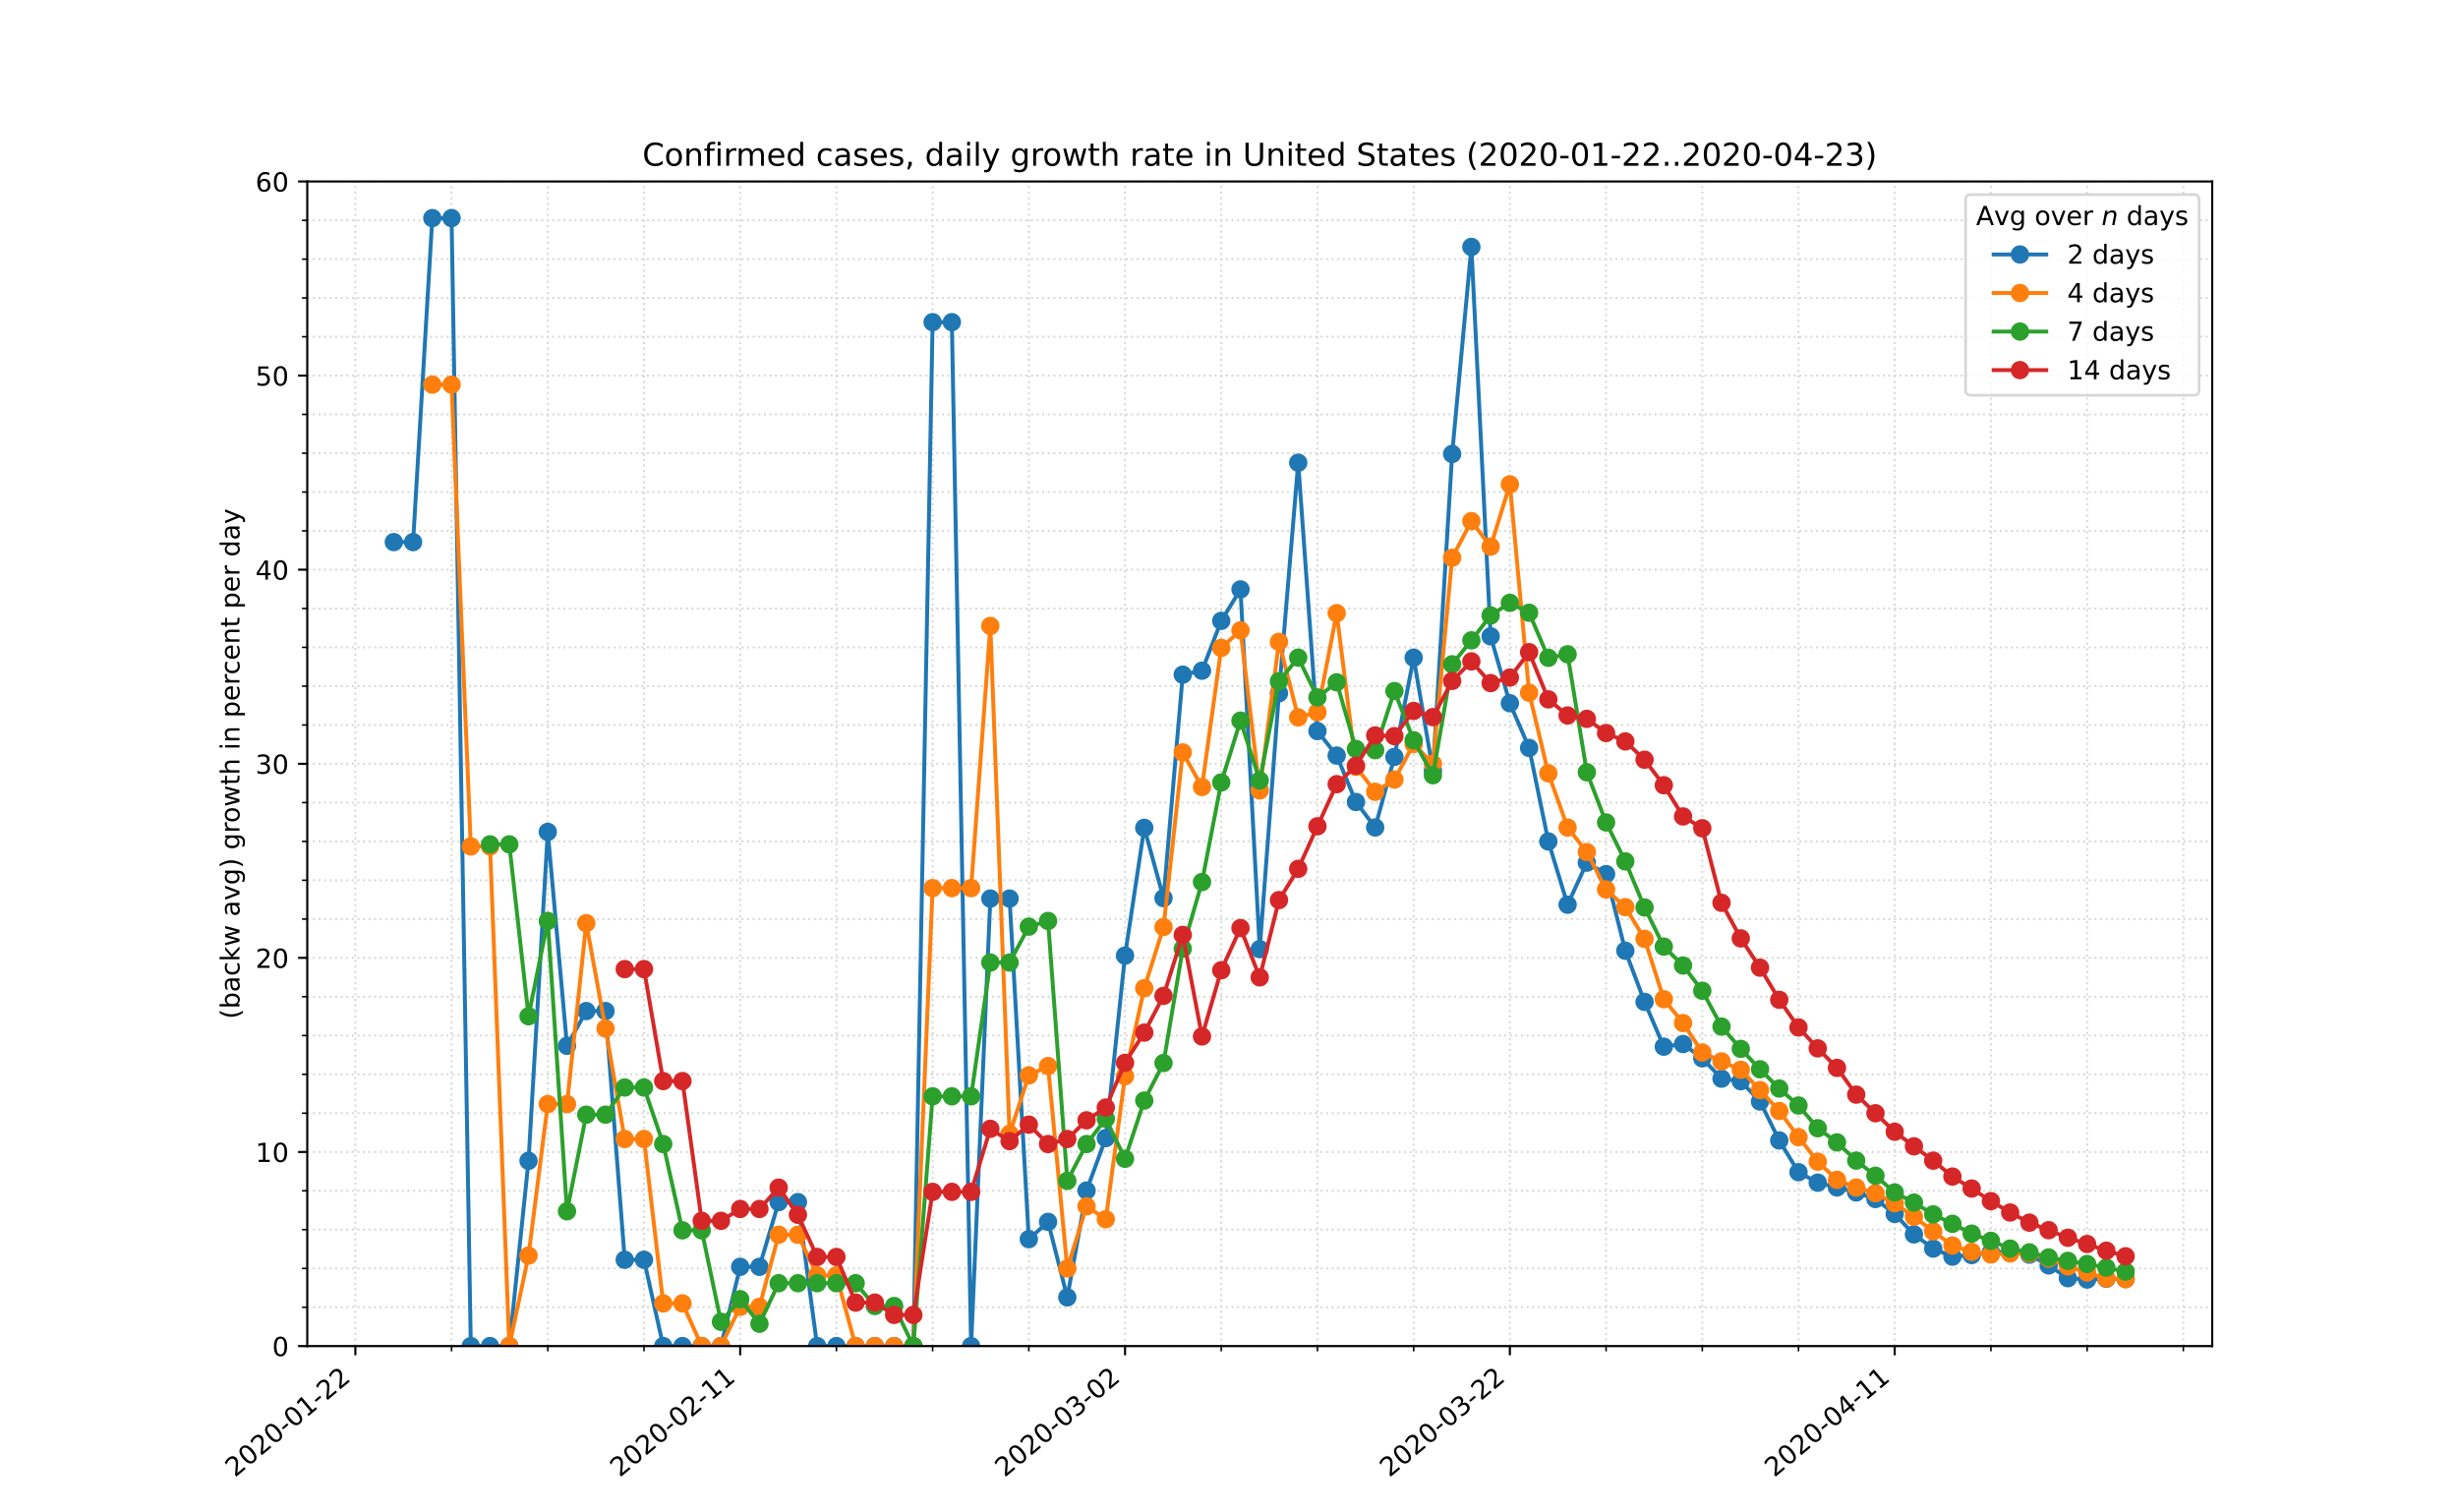 <?xml version="1.0" encoding="utf-8" standalone="no"?>
<!DOCTYPE svg PUBLIC "-//W3C//DTD SVG 1.1//EN"
  "http://www.w3.org/Graphics/SVG/1.1/DTD/svg11.dtd">
<!-- Created with matplotlib (https://matplotlib.org/) -->
<svg height="576pt" version="1.1" viewBox="0 0 936 576" width="936pt" xmlns="http://www.w3.org/2000/svg" xmlns:xlink="http://www.w3.org/1999/xlink">
 <defs>
  <style type="text/css">
*{stroke-linecap:butt;stroke-linejoin:round;}
  </style>
 </defs>
 <g id="figure_1">
  <g id="patch_1">
   <path d="M 0 576 
L 936 576 
L 936 0 
L 0 0 
z
" style="fill:#ffffff;"/>
  </g>
  <g id="axes_1">
   <g id="patch_2">
    <path d="M 117 512.64 
L 842.4 512.64 
L 842.4 69.12 
L 117 69.12 
z
" style="fill:#ffffff;"/>
   </g>
   <g id="matplotlib.axis_1">
    <g id="xtick_1">
     <g id="line2d_1">
      <path clip-path="url(#p8a70852e2f)" d="M 135.318 512.64 
L 135.318 69.12 
" style="fill:none;stroke:#d8dcd6;stroke-dasharray:0.8,1.32;stroke-dashoffset:0;stroke-width:0.8;"/>
     </g>
     <g id="line2d_2">
      <defs>
       <path d="M 0 0 
L 0 3.5 
" id="ma9ee8ba49d" style="stroke:#000000;stroke-width:0.8;"/>
      </defs>
      <g>
       <use style="stroke:#000000;stroke-width:0.8;" x="135.318" xlink:href="#ma9ee8ba49d" y="512.64"/>
      </g>
     </g>
     <g id="text_1">
      <!-- 2020-01-22 -->
      <defs>
       <path d="M 19.188 8.297 
L 53.609 8.297 
L 53.609 0 
L 7.328 0 
L 7.328 8.297 
Q 12.938 14.109 22.625 23.891 
Q 32.328 33.688 34.812 36.531 
Q 39.547 41.844 41.422 45.531 
Q 43.312 49.219 43.312 52.781 
Q 43.312 58.594 39.234 62.25 
Q 35.156 65.922 28.609 65.922 
Q 23.969 65.922 18.812 64.312 
Q 13.672 62.703 7.812 59.422 
L 7.812 69.391 
Q 13.766 71.781 18.938 73 
Q 24.125 74.219 28.422 74.219 
Q 39.75 74.219 46.484 68.547 
Q 53.219 62.891 53.219 53.422 
Q 53.219 48.922 51.531 44.891 
Q 49.859 40.875 45.406 35.406 
Q 44.188 33.984 37.641 27.219 
Q 31.109 20.453 19.188 8.297 
z
" id="DejaVuSans-50"/>
       <path d="M 31.781 66.406 
Q 24.172 66.406 20.328 58.906 
Q 16.5 51.422 16.5 36.375 
Q 16.5 21.391 20.328 13.891 
Q 24.172 6.391 31.781 6.391 
Q 39.453 6.391 43.281 13.891 
Q 47.125 21.391 47.125 36.375 
Q 47.125 51.422 43.281 58.906 
Q 39.453 66.406 31.781 66.406 
z
M 31.781 74.219 
Q 44.047 74.219 50.516 64.516 
Q 56.984 54.828 56.984 36.375 
Q 56.984 17.969 50.516 8.266 
Q 44.047 -1.422 31.781 -1.422 
Q 19.531 -1.422 13.062 8.266 
Q 6.594 17.969 6.594 36.375 
Q 6.594 54.828 13.062 64.516 
Q 19.531 74.219 31.781 74.219 
z
" id="DejaVuSans-48"/>
       <path d="M 4.891 31.391 
L 31.203 31.391 
L 31.203 23.391 
L 4.891 23.391 
z
" id="DejaVuSans-45"/>
       <path d="M 12.406 8.297 
L 28.516 8.297 
L 28.516 63.922 
L 10.984 60.406 
L 10.984 69.391 
L 28.422 72.906 
L 38.281 72.906 
L 38.281 8.297 
L 54.391 8.297 
L 54.391 0 
L 12.406 0 
z
" id="DejaVuSans-49"/>
      </defs>
      <g transform="translate(89.462 562.817)rotate(-40)scale(0.1 -0.1)">
       <use xlink:href="#DejaVuSans-50"/>
       <use x="63.623" xlink:href="#DejaVuSans-48"/>
       <use x="127.246" xlink:href="#DejaVuSans-50"/>
       <use x="190.869" xlink:href="#DejaVuSans-48"/>
       <use x="254.492" xlink:href="#DejaVuSans-45"/>
       <use x="290.576" xlink:href="#DejaVuSans-48"/>
       <use x="354.199" xlink:href="#DejaVuSans-49"/>
       <use x="417.822" xlink:href="#DejaVuSans-45"/>
       <use x="453.906" xlink:href="#DejaVuSans-50"/>
       <use x="517.529" xlink:href="#DejaVuSans-50"/>
      </g>
     </g>
    </g>
    <g id="xtick_2">
     <g id="line2d_3">
      <path clip-path="url(#p8a70852e2f)" d="M 281.864 512.64 
L 281.864 69.12 
" style="fill:none;stroke:#d8dcd6;stroke-dasharray:0.8,1.32;stroke-dashoffset:0;stroke-width:0.8;"/>
     </g>
     <g id="line2d_4">
      <g>
       <use style="stroke:#000000;stroke-width:0.8;" x="281.864" xlink:href="#ma9ee8ba49d" y="512.64"/>
      </g>
     </g>
     <g id="text_2">
      <!-- 2020-02-11 -->
      <g transform="translate(236.008 562.817)rotate(-40)scale(0.1 -0.1)">
       <use xlink:href="#DejaVuSans-50"/>
       <use x="63.623" xlink:href="#DejaVuSans-48"/>
       <use x="127.246" xlink:href="#DejaVuSans-50"/>
       <use x="190.869" xlink:href="#DejaVuSans-48"/>
       <use x="254.492" xlink:href="#DejaVuSans-45"/>
       <use x="290.576" xlink:href="#DejaVuSans-48"/>
       <use x="354.199" xlink:href="#DejaVuSans-50"/>
       <use x="417.822" xlink:href="#DejaVuSans-45"/>
       <use x="453.906" xlink:href="#DejaVuSans-49"/>
       <use x="517.529" xlink:href="#DejaVuSans-49"/>
      </g>
     </g>
    </g>
    <g id="xtick_3">
     <g id="line2d_5">
      <path clip-path="url(#p8a70852e2f)" d="M 428.409 512.64 
L 428.409 69.12 
" style="fill:none;stroke:#d8dcd6;stroke-dasharray:0.8,1.32;stroke-dashoffset:0;stroke-width:0.8;"/>
     </g>
     <g id="line2d_6">
      <g>
       <use style="stroke:#000000;stroke-width:0.8;" x="428.409" xlink:href="#ma9ee8ba49d" y="512.64"/>
      </g>
     </g>
     <g id="text_3">
      <!-- 2020-03-02 -->
      <defs>
       <path d="M 40.578 39.312 
Q 47.656 37.797 51.625 33 
Q 55.609 28.219 55.609 21.188 
Q 55.609 10.406 48.188 4.484 
Q 40.766 -1.422 27.094 -1.422 
Q 22.516 -1.422 17.656 -0.516 
Q 12.797 0.391 7.625 2.203 
L 7.625 11.719 
Q 11.719 9.328 16.594 8.109 
Q 21.484 6.891 26.812 6.891 
Q 36.078 6.891 40.938 10.547 
Q 45.797 14.203 45.797 21.188 
Q 45.797 27.641 41.281 31.266 
Q 36.766 34.906 28.719 34.906 
L 20.219 34.906 
L 20.219 43.016 
L 29.109 43.016 
Q 36.375 43.016 40.234 45.922 
Q 44.094 48.828 44.094 54.297 
Q 44.094 59.906 40.109 62.906 
Q 36.141 65.922 28.719 65.922 
Q 24.656 65.922 20.016 65.031 
Q 15.375 64.156 9.812 62.312 
L 9.812 71.094 
Q 15.438 72.656 20.344 73.438 
Q 25.25 74.219 29.594 74.219 
Q 40.828 74.219 47.359 69.109 
Q 53.906 64.016 53.906 55.328 
Q 53.906 49.266 50.438 45.094 
Q 46.969 40.922 40.578 39.312 
z
" id="DejaVuSans-51"/>
      </defs>
      <g transform="translate(382.553 562.817)rotate(-40)scale(0.1 -0.1)">
       <use xlink:href="#DejaVuSans-50"/>
       <use x="63.623" xlink:href="#DejaVuSans-48"/>
       <use x="127.246" xlink:href="#DejaVuSans-50"/>
       <use x="190.869" xlink:href="#DejaVuSans-48"/>
       <use x="254.492" xlink:href="#DejaVuSans-45"/>
       <use x="290.576" xlink:href="#DejaVuSans-48"/>
       <use x="354.199" xlink:href="#DejaVuSans-51"/>
       <use x="417.822" xlink:href="#DejaVuSans-45"/>
       <use x="453.906" xlink:href="#DejaVuSans-48"/>
       <use x="517.529" xlink:href="#DejaVuSans-50"/>
      </g>
     </g>
    </g>
    <g id="xtick_4">
     <g id="line2d_7">
      <path clip-path="url(#p8a70852e2f)" d="M 574.955 512.64 
L 574.955 69.12 
" style="fill:none;stroke:#d8dcd6;stroke-dasharray:0.8,1.32;stroke-dashoffset:0;stroke-width:0.8;"/>
     </g>
     <g id="line2d_8">
      <g>
       <use style="stroke:#000000;stroke-width:0.8;" x="574.955" xlink:href="#ma9ee8ba49d" y="512.64"/>
      </g>
     </g>
     <g id="text_4">
      <!-- 2020-03-22 -->
      <g transform="translate(529.099 562.817)rotate(-40)scale(0.1 -0.1)">
       <use xlink:href="#DejaVuSans-50"/>
       <use x="63.623" xlink:href="#DejaVuSans-48"/>
       <use x="127.246" xlink:href="#DejaVuSans-50"/>
       <use x="190.869" xlink:href="#DejaVuSans-48"/>
       <use x="254.492" xlink:href="#DejaVuSans-45"/>
       <use x="290.576" xlink:href="#DejaVuSans-48"/>
       <use x="354.199" xlink:href="#DejaVuSans-51"/>
       <use x="417.822" xlink:href="#DejaVuSans-45"/>
       <use x="453.906" xlink:href="#DejaVuSans-50"/>
       <use x="517.529" xlink:href="#DejaVuSans-50"/>
      </g>
     </g>
    </g>
    <g id="xtick_5">
     <g id="line2d_9">
      <path clip-path="url(#p8a70852e2f)" d="M 721.5 512.64 
L 721.5 69.12 
" style="fill:none;stroke:#d8dcd6;stroke-dasharray:0.8,1.32;stroke-dashoffset:0;stroke-width:0.8;"/>
     </g>
     <g id="line2d_10">
      <g>
       <use style="stroke:#000000;stroke-width:0.8;" x="721.5" xlink:href="#ma9ee8ba49d" y="512.64"/>
      </g>
     </g>
     <g id="text_5">
      <!-- 2020-04-11 -->
      <defs>
       <path d="M 37.797 64.312 
L 12.891 25.391 
L 37.797 25.391 
z
M 35.203 72.906 
L 47.609 72.906 
L 47.609 25.391 
L 58.016 25.391 
L 58.016 17.188 
L 47.609 17.188 
L 47.609 0 
L 37.797 0 
L 37.797 17.188 
L 4.891 17.188 
L 4.891 26.703 
z
" id="DejaVuSans-52"/>
      </defs>
      <g transform="translate(675.644 562.817)rotate(-40)scale(0.1 -0.1)">
       <use xlink:href="#DejaVuSans-50"/>
       <use x="63.623" xlink:href="#DejaVuSans-48"/>
       <use x="127.246" xlink:href="#DejaVuSans-50"/>
       <use x="190.869" xlink:href="#DejaVuSans-48"/>
       <use x="254.492" xlink:href="#DejaVuSans-45"/>
       <use x="290.576" xlink:href="#DejaVuSans-48"/>
       <use x="354.199" xlink:href="#DejaVuSans-52"/>
       <use x="417.822" xlink:href="#DejaVuSans-45"/>
       <use x="453.906" xlink:href="#DejaVuSans-49"/>
       <use x="517.529" xlink:href="#DejaVuSans-49"/>
      </g>
     </g>
    </g>
    <g id="xtick_6">
     <g id="line2d_11">
      <path clip-path="url(#p8a70852e2f)" d="M 171.955 512.64 
L 171.955 69.12 
" style="fill:none;stroke:#d8dcd6;stroke-dasharray:0.8,1.32;stroke-dashoffset:0;stroke-width:0.8;"/>
     </g>
     <g id="line2d_12">
      <defs>
       <path d="M 0 0 
L 0 2 
" id="md0acf6e442" style="stroke:#000000;stroke-width:0.6;"/>
      </defs>
      <g>
       <use style="stroke:#000000;stroke-width:0.6;" x="171.955" xlink:href="#md0acf6e442" y="512.64"/>
      </g>
     </g>
    </g>
    <g id="xtick_7">
     <g id="line2d_13">
      <path clip-path="url(#p8a70852e2f)" d="M 208.591 512.64 
L 208.591 69.12 
" style="fill:none;stroke:#d8dcd6;stroke-dasharray:0.8,1.32;stroke-dashoffset:0;stroke-width:0.8;"/>
     </g>
     <g id="line2d_14">
      <g>
       <use style="stroke:#000000;stroke-width:0.6;" x="208.591" xlink:href="#md0acf6e442" y="512.64"/>
      </g>
     </g>
    </g>
    <g id="xtick_8">
     <g id="line2d_15">
      <path clip-path="url(#p8a70852e2f)" d="M 245.227 512.64 
L 245.227 69.12 
" style="fill:none;stroke:#d8dcd6;stroke-dasharray:0.8,1.32;stroke-dashoffset:0;stroke-width:0.8;"/>
     </g>
     <g id="line2d_16">
      <g>
       <use style="stroke:#000000;stroke-width:0.6;" x="245.227" xlink:href="#md0acf6e442" y="512.64"/>
      </g>
     </g>
    </g>
    <g id="xtick_9">
     <g id="line2d_17">
      <path clip-path="url(#p8a70852e2f)" d="M 318.5 512.64 
L 318.5 69.12 
" style="fill:none;stroke:#d8dcd6;stroke-dasharray:0.8,1.32;stroke-dashoffset:0;stroke-width:0.8;"/>
     </g>
     <g id="line2d_18">
      <g>
       <use style="stroke:#000000;stroke-width:0.6;" x="318.5" xlink:href="#md0acf6e442" y="512.64"/>
      </g>
     </g>
    </g>
    <g id="xtick_10">
     <g id="line2d_19">
      <path clip-path="url(#p8a70852e2f)" d="M 355.136 512.64 
L 355.136 69.12 
" style="fill:none;stroke:#d8dcd6;stroke-dasharray:0.8,1.32;stroke-dashoffset:0;stroke-width:0.8;"/>
     </g>
     <g id="line2d_20">
      <g>
       <use style="stroke:#000000;stroke-width:0.6;" x="355.136" xlink:href="#md0acf6e442" y="512.64"/>
      </g>
     </g>
    </g>
    <g id="xtick_11">
     <g id="line2d_21">
      <path clip-path="url(#p8a70852e2f)" d="M 391.773 512.64 
L 391.773 69.12 
" style="fill:none;stroke:#d8dcd6;stroke-dasharray:0.8,1.32;stroke-dashoffset:0;stroke-width:0.8;"/>
     </g>
     <g id="line2d_22">
      <g>
       <use style="stroke:#000000;stroke-width:0.6;" x="391.773" xlink:href="#md0acf6e442" y="512.64"/>
      </g>
     </g>
    </g>
    <g id="xtick_12">
     <g id="line2d_23">
      <path clip-path="url(#p8a70852e2f)" d="M 465.045 512.64 
L 465.045 69.12 
" style="fill:none;stroke:#d8dcd6;stroke-dasharray:0.8,1.32;stroke-dashoffset:0;stroke-width:0.8;"/>
     </g>
     <g id="line2d_24">
      <g>
       <use style="stroke:#000000;stroke-width:0.6;" x="465.045" xlink:href="#md0acf6e442" y="512.64"/>
      </g>
     </g>
    </g>
    <g id="xtick_13">
     <g id="line2d_25">
      <path clip-path="url(#p8a70852e2f)" d="M 501.682 512.64 
L 501.682 69.12 
" style="fill:none;stroke:#d8dcd6;stroke-dasharray:0.8,1.32;stroke-dashoffset:0;stroke-width:0.8;"/>
     </g>
     <g id="line2d_26">
      <g>
       <use style="stroke:#000000;stroke-width:0.6;" x="501.682" xlink:href="#md0acf6e442" y="512.64"/>
      </g>
     </g>
    </g>
    <g id="xtick_14">
     <g id="line2d_27">
      <path clip-path="url(#p8a70852e2f)" d="M 538.318 512.64 
L 538.318 69.12 
" style="fill:none;stroke:#d8dcd6;stroke-dasharray:0.8,1.32;stroke-dashoffset:0;stroke-width:0.8;"/>
     </g>
     <g id="line2d_28">
      <g>
       <use style="stroke:#000000;stroke-width:0.6;" x="538.318" xlink:href="#md0acf6e442" y="512.64"/>
      </g>
     </g>
    </g>
    <g id="xtick_15">
     <g id="line2d_29">
      <path clip-path="url(#p8a70852e2f)" d="M 611.591 512.64 
L 611.591 69.12 
" style="fill:none;stroke:#d8dcd6;stroke-dasharray:0.8,1.32;stroke-dashoffset:0;stroke-width:0.8;"/>
     </g>
     <g id="line2d_30">
      <g>
       <use style="stroke:#000000;stroke-width:0.6;" x="611.591" xlink:href="#md0acf6e442" y="512.64"/>
      </g>
     </g>
    </g>
    <g id="xtick_16">
     <g id="line2d_31">
      <path clip-path="url(#p8a70852e2f)" d="M 648.227 512.64 
L 648.227 69.12 
" style="fill:none;stroke:#d8dcd6;stroke-dasharray:0.8,1.32;stroke-dashoffset:0;stroke-width:0.8;"/>
     </g>
     <g id="line2d_32">
      <g>
       <use style="stroke:#000000;stroke-width:0.6;" x="648.227" xlink:href="#md0acf6e442" y="512.64"/>
      </g>
     </g>
    </g>
    <g id="xtick_17">
     <g id="line2d_33">
      <path clip-path="url(#p8a70852e2f)" d="M 684.864 512.64 
L 684.864 69.12 
" style="fill:none;stroke:#d8dcd6;stroke-dasharray:0.8,1.32;stroke-dashoffset:0;stroke-width:0.8;"/>
     </g>
     <g id="line2d_34">
      <g>
       <use style="stroke:#000000;stroke-width:0.6;" x="684.864" xlink:href="#md0acf6e442" y="512.64"/>
      </g>
     </g>
    </g>
    <g id="xtick_18">
     <g id="line2d_35">
      <path clip-path="url(#p8a70852e2f)" d="M 758.136 512.64 
L 758.136 69.12 
" style="fill:none;stroke:#d8dcd6;stroke-dasharray:0.8,1.32;stroke-dashoffset:0;stroke-width:0.8;"/>
     </g>
     <g id="line2d_36">
      <g>
       <use style="stroke:#000000;stroke-width:0.6;" x="758.136" xlink:href="#md0acf6e442" y="512.64"/>
      </g>
     </g>
    </g>
    <g id="xtick_19">
     <g id="line2d_37">
      <path clip-path="url(#p8a70852e2f)" d="M 794.773 512.64 
L 794.773 69.12 
" style="fill:none;stroke:#d8dcd6;stroke-dasharray:0.8,1.32;stroke-dashoffset:0;stroke-width:0.8;"/>
     </g>
     <g id="line2d_38">
      <g>
       <use style="stroke:#000000;stroke-width:0.6;" x="794.773" xlink:href="#md0acf6e442" y="512.64"/>
      </g>
     </g>
    </g>
    <g id="xtick_20">
     <g id="line2d_39">
      <path clip-path="url(#p8a70852e2f)" d="M 831.409 512.64 
L 831.409 69.12 
" style="fill:none;stroke:#d8dcd6;stroke-dasharray:0.8,1.32;stroke-dashoffset:0;stroke-width:0.8;"/>
     </g>
     <g id="line2d_40">
      <g>
       <use style="stroke:#000000;stroke-width:0.6;" x="831.409" xlink:href="#md0acf6e442" y="512.64"/>
      </g>
     </g>
    </g>
   </g>
   <g id="matplotlib.axis_2">
    <g id="ytick_1">
     <g id="line2d_41">
      <path clip-path="url(#p8a70852e2f)" d="M 117 512.64 
L 842.4 512.64 
" style="fill:none;stroke:#d8dcd6;stroke-dasharray:0.8,1.32;stroke-dashoffset:0;stroke-width:0.8;"/>
     </g>
     <g id="line2d_42">
      <defs>
       <path d="M 0 0 
L -3.5 0 
" id="m699de9c3eb" style="stroke:#000000;stroke-width:0.8;"/>
      </defs>
      <g>
       <use style="stroke:#000000;stroke-width:0.8;" x="117" xlink:href="#m699de9c3eb" y="512.64"/>
      </g>
     </g>
     <g id="text_6">
      <!-- 0 -->
      <g transform="translate(103.638 516.439)scale(0.1 -0.1)">
       <use xlink:href="#DejaVuSans-48"/>
      </g>
     </g>
    </g>
    <g id="ytick_2">
     <g id="line2d_43">
      <path clip-path="url(#p8a70852e2f)" d="M 117 438.72 
L 842.4 438.72 
" style="fill:none;stroke:#d8dcd6;stroke-dasharray:0.8,1.32;stroke-dashoffset:0;stroke-width:0.8;"/>
     </g>
     <g id="line2d_44">
      <g>
       <use style="stroke:#000000;stroke-width:0.8;" x="117" xlink:href="#m699de9c3eb" y="438.72"/>
      </g>
     </g>
     <g id="text_7">
      <!-- 10 -->
      <g transform="translate(97.275 442.519)scale(0.1 -0.1)">
       <use xlink:href="#DejaVuSans-49"/>
       <use x="63.623" xlink:href="#DejaVuSans-48"/>
      </g>
     </g>
    </g>
    <g id="ytick_3">
     <g id="line2d_45">
      <path clip-path="url(#p8a70852e2f)" d="M 117 364.8 
L 842.4 364.8 
" style="fill:none;stroke:#d8dcd6;stroke-dasharray:0.8,1.32;stroke-dashoffset:0;stroke-width:0.8;"/>
     </g>
     <g id="line2d_46">
      <g>
       <use style="stroke:#000000;stroke-width:0.8;" x="117" xlink:href="#m699de9c3eb" y="364.8"/>
      </g>
     </g>
     <g id="text_8">
      <!-- 20 -->
      <g transform="translate(97.275 368.599)scale(0.1 -0.1)">
       <use xlink:href="#DejaVuSans-50"/>
       <use x="63.623" xlink:href="#DejaVuSans-48"/>
      </g>
     </g>
    </g>
    <g id="ytick_4">
     <g id="line2d_47">
      <path clip-path="url(#p8a70852e2f)" d="M 117 290.88 
L 842.4 290.88 
" style="fill:none;stroke:#d8dcd6;stroke-dasharray:0.8,1.32;stroke-dashoffset:0;stroke-width:0.8;"/>
     </g>
     <g id="line2d_48">
      <g>
       <use style="stroke:#000000;stroke-width:0.8;" x="117" xlink:href="#m699de9c3eb" y="290.88"/>
      </g>
     </g>
     <g id="text_9">
      <!-- 30 -->
      <g transform="translate(97.275 294.679)scale(0.1 -0.1)">
       <use xlink:href="#DejaVuSans-51"/>
       <use x="63.623" xlink:href="#DejaVuSans-48"/>
      </g>
     </g>
    </g>
    <g id="ytick_5">
     <g id="line2d_49">
      <path clip-path="url(#p8a70852e2f)" d="M 117 216.96 
L 842.4 216.96 
" style="fill:none;stroke:#d8dcd6;stroke-dasharray:0.8,1.32;stroke-dashoffset:0;stroke-width:0.8;"/>
     </g>
     <g id="line2d_50">
      <g>
       <use style="stroke:#000000;stroke-width:0.8;" x="117" xlink:href="#m699de9c3eb" y="216.96"/>
      </g>
     </g>
     <g id="text_10">
      <!-- 40 -->
      <g transform="translate(97.275 220.759)scale(0.1 -0.1)">
       <use xlink:href="#DejaVuSans-52"/>
       <use x="63.623" xlink:href="#DejaVuSans-48"/>
      </g>
     </g>
    </g>
    <g id="ytick_6">
     <g id="line2d_51">
      <path clip-path="url(#p8a70852e2f)" d="M 117 143.04 
L 842.4 143.04 
" style="fill:none;stroke:#d8dcd6;stroke-dasharray:0.8,1.32;stroke-dashoffset:0;stroke-width:0.8;"/>
     </g>
     <g id="line2d_52">
      <g>
       <use style="stroke:#000000;stroke-width:0.8;" x="117" xlink:href="#m699de9c3eb" y="143.04"/>
      </g>
     </g>
     <g id="text_11">
      <!-- 50 -->
      <defs>
       <path d="M 10.797 72.906 
L 49.516 72.906 
L 49.516 64.594 
L 19.828 64.594 
L 19.828 46.734 
Q 21.969 47.469 24.109 47.828 
Q 26.266 48.188 28.422 48.188 
Q 40.625 48.188 47.75 41.5 
Q 54.891 34.812 54.891 23.391 
Q 54.891 11.625 47.562 5.094 
Q 40.234 -1.422 26.906 -1.422 
Q 22.312 -1.422 17.547 -0.641 
Q 12.797 0.141 7.719 1.703 
L 7.719 11.625 
Q 12.109 9.234 16.797 8.062 
Q 21.484 6.891 26.703 6.891 
Q 35.156 6.891 40.078 11.328 
Q 45.016 15.766 45.016 23.391 
Q 45.016 31 40.078 35.438 
Q 35.156 39.891 26.703 39.891 
Q 22.75 39.891 18.812 39.016 
Q 14.891 38.141 10.797 36.281 
z
" id="DejaVuSans-53"/>
      </defs>
      <g transform="translate(97.275 146.839)scale(0.1 -0.1)">
       <use xlink:href="#DejaVuSans-53"/>
       <use x="63.623" xlink:href="#DejaVuSans-48"/>
      </g>
     </g>
    </g>
    <g id="ytick_7">
     <g id="line2d_53">
      <path clip-path="url(#p8a70852e2f)" d="M 117 69.12 
L 842.4 69.12 
" style="fill:none;stroke:#d8dcd6;stroke-dasharray:0.8,1.32;stroke-dashoffset:0;stroke-width:0.8;"/>
     </g>
     <g id="line2d_54">
      <g>
       <use style="stroke:#000000;stroke-width:0.8;" x="117" xlink:href="#m699de9c3eb" y="69.12"/>
      </g>
     </g>
     <g id="text_12">
      <!-- 60 -->
      <defs>
       <path d="M 33.016 40.375 
Q 26.375 40.375 22.484 35.828 
Q 18.609 31.297 18.609 23.391 
Q 18.609 15.531 22.484 10.953 
Q 26.375 6.391 33.016 6.391 
Q 39.656 6.391 43.531 10.953 
Q 47.406 15.531 47.406 23.391 
Q 47.406 31.297 43.531 35.828 
Q 39.656 40.375 33.016 40.375 
z
M 52.594 71.297 
L 52.594 62.312 
Q 48.875 64.062 45.094 64.984 
Q 41.312 65.922 37.594 65.922 
Q 27.828 65.922 22.672 59.328 
Q 17.531 52.734 16.797 39.406 
Q 19.672 43.656 24.016 45.922 
Q 28.375 48.188 33.594 48.188 
Q 44.578 48.188 50.953 41.516 
Q 57.328 34.859 57.328 23.391 
Q 57.328 12.156 50.688 5.359 
Q 44.047 -1.422 33.016 -1.422 
Q 20.359 -1.422 13.672 8.266 
Q 6.984 17.969 6.984 36.375 
Q 6.984 53.656 15.188 63.938 
Q 23.391 74.219 37.203 74.219 
Q 40.922 74.219 44.703 73.484 
Q 48.484 72.75 52.594 71.297 
z
" id="DejaVuSans-54"/>
      </defs>
      <g transform="translate(97.275 72.919)scale(0.1 -0.1)">
       <use xlink:href="#DejaVuSans-54"/>
       <use x="63.623" xlink:href="#DejaVuSans-48"/>
      </g>
     </g>
    </g>
    <g id="ytick_8">
     <g id="line2d_55">
      <path clip-path="url(#p8a70852e2f)" d="M 117 497.856 
L 842.4 497.856 
" style="fill:none;stroke:#d8dcd6;stroke-dasharray:0.8,1.32;stroke-dashoffset:0;stroke-width:0.8;"/>
     </g>
     <g id="line2d_56">
      <defs>
       <path d="M 0 0 
L -2 0 
" id="md812da0016" style="stroke:#000000;stroke-width:0.6;"/>
      </defs>
      <g>
       <use style="stroke:#000000;stroke-width:0.6;" x="117" xlink:href="#md812da0016" y="497.856"/>
      </g>
     </g>
    </g>
    <g id="ytick_9">
     <g id="line2d_57">
      <path clip-path="url(#p8a70852e2f)" d="M 117 483.072 
L 842.4 483.072 
" style="fill:none;stroke:#d8dcd6;stroke-dasharray:0.8,1.32;stroke-dashoffset:0;stroke-width:0.8;"/>
     </g>
     <g id="line2d_58">
      <g>
       <use style="stroke:#000000;stroke-width:0.6;" x="117" xlink:href="#md812da0016" y="483.072"/>
      </g>
     </g>
    </g>
    <g id="ytick_10">
     <g id="line2d_59">
      <path clip-path="url(#p8a70852e2f)" d="M 117 468.288 
L 842.4 468.288 
" style="fill:none;stroke:#d8dcd6;stroke-dasharray:0.8,1.32;stroke-dashoffset:0;stroke-width:0.8;"/>
     </g>
     <g id="line2d_60">
      <g>
       <use style="stroke:#000000;stroke-width:0.6;" x="117" xlink:href="#md812da0016" y="468.288"/>
      </g>
     </g>
    </g>
    <g id="ytick_11">
     <g id="line2d_61">
      <path clip-path="url(#p8a70852e2f)" d="M 117 453.504 
L 842.4 453.504 
" style="fill:none;stroke:#d8dcd6;stroke-dasharray:0.8,1.32;stroke-dashoffset:0;stroke-width:0.8;"/>
     </g>
     <g id="line2d_62">
      <g>
       <use style="stroke:#000000;stroke-width:0.6;" x="117" xlink:href="#md812da0016" y="453.504"/>
      </g>
     </g>
    </g>
    <g id="ytick_12">
     <g id="line2d_63">
      <path clip-path="url(#p8a70852e2f)" d="M 117 423.936 
L 842.4 423.936 
" style="fill:none;stroke:#d8dcd6;stroke-dasharray:0.8,1.32;stroke-dashoffset:0;stroke-width:0.8;"/>
     </g>
     <g id="line2d_64">
      <g>
       <use style="stroke:#000000;stroke-width:0.6;" x="117" xlink:href="#md812da0016" y="423.936"/>
      </g>
     </g>
    </g>
    <g id="ytick_13">
     <g id="line2d_65">
      <path clip-path="url(#p8a70852e2f)" d="M 117 409.152 
L 842.4 409.152 
" style="fill:none;stroke:#d8dcd6;stroke-dasharray:0.8,1.32;stroke-dashoffset:0;stroke-width:0.8;"/>
     </g>
     <g id="line2d_66">
      <g>
       <use style="stroke:#000000;stroke-width:0.6;" x="117" xlink:href="#md812da0016" y="409.152"/>
      </g>
     </g>
    </g>
    <g id="ytick_14">
     <g id="line2d_67">
      <path clip-path="url(#p8a70852e2f)" d="M 117 394.368 
L 842.4 394.368 
" style="fill:none;stroke:#d8dcd6;stroke-dasharray:0.8,1.32;stroke-dashoffset:0;stroke-width:0.8;"/>
     </g>
     <g id="line2d_68">
      <g>
       <use style="stroke:#000000;stroke-width:0.6;" x="117" xlink:href="#md812da0016" y="394.368"/>
      </g>
     </g>
    </g>
    <g id="ytick_15">
     <g id="line2d_69">
      <path clip-path="url(#p8a70852e2f)" d="M 117 379.584 
L 842.4 379.584 
" style="fill:none;stroke:#d8dcd6;stroke-dasharray:0.8,1.32;stroke-dashoffset:0;stroke-width:0.8;"/>
     </g>
     <g id="line2d_70">
      <g>
       <use style="stroke:#000000;stroke-width:0.6;" x="117" xlink:href="#md812da0016" y="379.584"/>
      </g>
     </g>
    </g>
    <g id="ytick_16">
     <g id="line2d_71">
      <path clip-path="url(#p8a70852e2f)" d="M 117 350.016 
L 842.4 350.016 
" style="fill:none;stroke:#d8dcd6;stroke-dasharray:0.8,1.32;stroke-dashoffset:0;stroke-width:0.8;"/>
     </g>
     <g id="line2d_72">
      <g>
       <use style="stroke:#000000;stroke-width:0.6;" x="117" xlink:href="#md812da0016" y="350.016"/>
      </g>
     </g>
    </g>
    <g id="ytick_17">
     <g id="line2d_73">
      <path clip-path="url(#p8a70852e2f)" d="M 117 335.232 
L 842.4 335.232 
" style="fill:none;stroke:#d8dcd6;stroke-dasharray:0.8,1.32;stroke-dashoffset:0;stroke-width:0.8;"/>
     </g>
     <g id="line2d_74">
      <g>
       <use style="stroke:#000000;stroke-width:0.6;" x="117" xlink:href="#md812da0016" y="335.232"/>
      </g>
     </g>
    </g>
    <g id="ytick_18">
     <g id="line2d_75">
      <path clip-path="url(#p8a70852e2f)" d="M 117 320.448 
L 842.4 320.448 
" style="fill:none;stroke:#d8dcd6;stroke-dasharray:0.8,1.32;stroke-dashoffset:0;stroke-width:0.8;"/>
     </g>
     <g id="line2d_76">
      <g>
       <use style="stroke:#000000;stroke-width:0.6;" x="117" xlink:href="#md812da0016" y="320.448"/>
      </g>
     </g>
    </g>
    <g id="ytick_19">
     <g id="line2d_77">
      <path clip-path="url(#p8a70852e2f)" d="M 117 305.664 
L 842.4 305.664 
" style="fill:none;stroke:#d8dcd6;stroke-dasharray:0.8,1.32;stroke-dashoffset:0;stroke-width:0.8;"/>
     </g>
     <g id="line2d_78">
      <g>
       <use style="stroke:#000000;stroke-width:0.6;" x="117" xlink:href="#md812da0016" y="305.664"/>
      </g>
     </g>
    </g>
    <g id="ytick_20">
     <g id="line2d_79">
      <path clip-path="url(#p8a70852e2f)" d="M 117 276.096 
L 842.4 276.096 
" style="fill:none;stroke:#d8dcd6;stroke-dasharray:0.8,1.32;stroke-dashoffset:0;stroke-width:0.8;"/>
     </g>
     <g id="line2d_80">
      <g>
       <use style="stroke:#000000;stroke-width:0.6;" x="117" xlink:href="#md812da0016" y="276.096"/>
      </g>
     </g>
    </g>
    <g id="ytick_21">
     <g id="line2d_81">
      <path clip-path="url(#p8a70852e2f)" d="M 117 261.312 
L 842.4 261.312 
" style="fill:none;stroke:#d8dcd6;stroke-dasharray:0.8,1.32;stroke-dashoffset:0;stroke-width:0.8;"/>
     </g>
     <g id="line2d_82">
      <g>
       <use style="stroke:#000000;stroke-width:0.6;" x="117" xlink:href="#md812da0016" y="261.312"/>
      </g>
     </g>
    </g>
    <g id="ytick_22">
     <g id="line2d_83">
      <path clip-path="url(#p8a70852e2f)" d="M 117 246.528 
L 842.4 246.528 
" style="fill:none;stroke:#d8dcd6;stroke-dasharray:0.8,1.32;stroke-dashoffset:0;stroke-width:0.8;"/>
     </g>
     <g id="line2d_84">
      <g>
       <use style="stroke:#000000;stroke-width:0.6;" x="117" xlink:href="#md812da0016" y="246.528"/>
      </g>
     </g>
    </g>
    <g id="ytick_23">
     <g id="line2d_85">
      <path clip-path="url(#p8a70852e2f)" d="M 117 231.744 
L 842.4 231.744 
" style="fill:none;stroke:#d8dcd6;stroke-dasharray:0.8,1.32;stroke-dashoffset:0;stroke-width:0.8;"/>
     </g>
     <g id="line2d_86">
      <g>
       <use style="stroke:#000000;stroke-width:0.6;" x="117" xlink:href="#md812da0016" y="231.744"/>
      </g>
     </g>
    </g>
    <g id="ytick_24">
     <g id="line2d_87">
      <path clip-path="url(#p8a70852e2f)" d="M 117 202.176 
L 842.4 202.176 
" style="fill:none;stroke:#d8dcd6;stroke-dasharray:0.8,1.32;stroke-dashoffset:0;stroke-width:0.8;"/>
     </g>
     <g id="line2d_88">
      <g>
       <use style="stroke:#000000;stroke-width:0.6;" x="117" xlink:href="#md812da0016" y="202.176"/>
      </g>
     </g>
    </g>
    <g id="ytick_25">
     <g id="line2d_89">
      <path clip-path="url(#p8a70852e2f)" d="M 117 187.392 
L 842.4 187.392 
" style="fill:none;stroke:#d8dcd6;stroke-dasharray:0.8,1.32;stroke-dashoffset:0;stroke-width:0.8;"/>
     </g>
     <g id="line2d_90">
      <g>
       <use style="stroke:#000000;stroke-width:0.6;" x="117" xlink:href="#md812da0016" y="187.392"/>
      </g>
     </g>
    </g>
    <g id="ytick_26">
     <g id="line2d_91">
      <path clip-path="url(#p8a70852e2f)" d="M 117 172.608 
L 842.4 172.608 
" style="fill:none;stroke:#d8dcd6;stroke-dasharray:0.8,1.32;stroke-dashoffset:0;stroke-width:0.8;"/>
     </g>
     <g id="line2d_92">
      <g>
       <use style="stroke:#000000;stroke-width:0.6;" x="117" xlink:href="#md812da0016" y="172.608"/>
      </g>
     </g>
    </g>
    <g id="ytick_27">
     <g id="line2d_93">
      <path clip-path="url(#p8a70852e2f)" d="M 117 157.824 
L 842.4 157.824 
" style="fill:none;stroke:#d8dcd6;stroke-dasharray:0.8,1.32;stroke-dashoffset:0;stroke-width:0.8;"/>
     </g>
     <g id="line2d_94">
      <g>
       <use style="stroke:#000000;stroke-width:0.6;" x="117" xlink:href="#md812da0016" y="157.824"/>
      </g>
     </g>
    </g>
    <g id="ytick_28">
     <g id="line2d_95">
      <path clip-path="url(#p8a70852e2f)" d="M 117 128.256 
L 842.4 128.256 
" style="fill:none;stroke:#d8dcd6;stroke-dasharray:0.8,1.32;stroke-dashoffset:0;stroke-width:0.8;"/>
     </g>
     <g id="line2d_96">
      <g>
       <use style="stroke:#000000;stroke-width:0.6;" x="117" xlink:href="#md812da0016" y="128.256"/>
      </g>
     </g>
    </g>
    <g id="ytick_29">
     <g id="line2d_97">
      <path clip-path="url(#p8a70852e2f)" d="M 117 113.472 
L 842.4 113.472 
" style="fill:none;stroke:#d8dcd6;stroke-dasharray:0.8,1.32;stroke-dashoffset:0;stroke-width:0.8;"/>
     </g>
     <g id="line2d_98">
      <g>
       <use style="stroke:#000000;stroke-width:0.6;" x="117" xlink:href="#md812da0016" y="113.472"/>
      </g>
     </g>
    </g>
    <g id="ytick_30">
     <g id="line2d_99">
      <path clip-path="url(#p8a70852e2f)" d="M 117 98.688 
L 842.4 98.688 
" style="fill:none;stroke:#d8dcd6;stroke-dasharray:0.8,1.32;stroke-dashoffset:0;stroke-width:0.8;"/>
     </g>
     <g id="line2d_100">
      <g>
       <use style="stroke:#000000;stroke-width:0.6;" x="117" xlink:href="#md812da0016" y="98.688"/>
      </g>
     </g>
    </g>
    <g id="ytick_31">
     <g id="line2d_101">
      <path clip-path="url(#p8a70852e2f)" d="M 117 83.904 
L 842.4 83.904 
" style="fill:none;stroke:#d8dcd6;stroke-dasharray:0.8,1.32;stroke-dashoffset:0;stroke-width:0.8;"/>
     </g>
     <g id="line2d_102">
      <g>
       <use style="stroke:#000000;stroke-width:0.6;" x="117" xlink:href="#md812da0016" y="83.904"/>
      </g>
     </g>
    </g>
    <g id="text_13">
     <!-- (backw avg) growth in percent per day -->
     <defs>
      <path d="M 31 75.875 
Q 24.469 64.656 21.281 53.656 
Q 18.109 42.672 18.109 31.391 
Q 18.109 20.125 21.312 9.062 
Q 24.516 -2 31 -13.188 
L 23.188 -13.188 
Q 15.875 -1.703 12.234 9.375 
Q 8.594 20.453 8.594 31.391 
Q 8.594 42.281 12.203 53.312 
Q 15.828 64.359 23.188 75.875 
z
" id="DejaVuSans-40"/>
      <path d="M 48.688 27.297 
Q 48.688 37.203 44.609 42.844 
Q 40.531 48.484 33.406 48.484 
Q 26.266 48.484 22.188 42.844 
Q 18.109 37.203 18.109 27.297 
Q 18.109 17.391 22.188 11.75 
Q 26.266 6.109 33.406 6.109 
Q 40.531 6.109 44.609 11.75 
Q 48.688 17.391 48.688 27.297 
z
M 18.109 46.391 
Q 20.953 51.266 25.266 53.625 
Q 29.594 56 35.594 56 
Q 45.562 56 51.781 48.094 
Q 58.016 40.188 58.016 27.297 
Q 58.016 14.406 51.781 6.484 
Q 45.562 -1.422 35.594 -1.422 
Q 29.594 -1.422 25.266 0.953 
Q 20.953 3.328 18.109 8.203 
L 18.109 0 
L 9.078 0 
L 9.078 75.984 
L 18.109 75.984 
z
" id="DejaVuSans-98"/>
      <path d="M 34.281 27.484 
Q 23.391 27.484 19.188 25 
Q 14.984 22.516 14.984 16.5 
Q 14.984 11.719 18.141 8.906 
Q 21.297 6.109 26.703 6.109 
Q 34.188 6.109 38.703 11.406 
Q 43.219 16.703 43.219 25.484 
L 43.219 27.484 
z
M 52.203 31.203 
L 52.203 0 
L 43.219 0 
L 43.219 8.297 
Q 40.141 3.328 35.547 0.953 
Q 30.953 -1.422 24.312 -1.422 
Q 15.922 -1.422 10.953 3.297 
Q 6 8.016 6 15.922 
Q 6 25.141 12.172 29.828 
Q 18.359 34.516 30.609 34.516 
L 43.219 34.516 
L 43.219 35.406 
Q 43.219 41.609 39.141 45 
Q 35.062 48.391 27.688 48.391 
Q 23 48.391 18.547 47.266 
Q 14.109 46.141 10.016 43.891 
L 10.016 52.203 
Q 14.938 54.109 19.578 55.047 
Q 24.219 56 28.609 56 
Q 40.484 56 46.344 49.844 
Q 52.203 43.703 52.203 31.203 
z
" id="DejaVuSans-97"/>
      <path d="M 48.781 52.594 
L 48.781 44.188 
Q 44.969 46.297 41.141 47.344 
Q 37.312 48.391 33.406 48.391 
Q 24.656 48.391 19.812 42.844 
Q 14.984 37.312 14.984 27.297 
Q 14.984 17.281 19.812 11.734 
Q 24.656 6.203 33.406 6.203 
Q 37.312 6.203 41.141 7.25 
Q 44.969 8.297 48.781 10.406 
L 48.781 2.094 
Q 45.016 0.344 40.984 -0.531 
Q 36.969 -1.422 32.422 -1.422 
Q 20.062 -1.422 12.781 6.344 
Q 5.516 14.109 5.516 27.297 
Q 5.516 40.672 12.859 48.328 
Q 20.219 56 33.016 56 
Q 37.156 56 41.109 55.141 
Q 45.062 54.297 48.781 52.594 
z
" id="DejaVuSans-99"/>
      <path d="M 9.078 75.984 
L 18.109 75.984 
L 18.109 31.109 
L 44.922 54.688 
L 56.391 54.688 
L 27.391 29.109 
L 57.625 0 
L 45.906 0 
L 18.109 26.703 
L 18.109 0 
L 9.078 0 
z
" id="DejaVuSans-107"/>
      <path d="M 4.203 54.688 
L 13.188 54.688 
L 24.422 12.016 
L 35.594 54.688 
L 46.188 54.688 
L 57.422 12.016 
L 68.609 54.688 
L 77.594 54.688 
L 63.281 0 
L 52.688 0 
L 40.922 44.828 
L 29.109 0 
L 18.5 0 
z
" id="DejaVuSans-119"/>
      <path id="DejaVuSans-32"/>
      <path d="M 2.984 54.688 
L 12.5 54.688 
L 29.594 8.797 
L 46.688 54.688 
L 56.203 54.688 
L 35.688 0 
L 23.484 0 
z
" id="DejaVuSans-118"/>
      <path d="M 45.406 27.984 
Q 45.406 37.75 41.375 43.109 
Q 37.359 48.484 30.078 48.484 
Q 22.859 48.484 18.828 43.109 
Q 14.797 37.75 14.797 27.984 
Q 14.797 18.266 18.828 12.891 
Q 22.859 7.516 30.078 7.516 
Q 37.359 7.516 41.375 12.891 
Q 45.406 18.266 45.406 27.984 
z
M 54.391 6.781 
Q 54.391 -7.172 48.188 -13.984 
Q 42 -20.797 29.203 -20.797 
Q 24.469 -20.797 20.266 -20.094 
Q 16.062 -19.391 12.109 -17.922 
L 12.109 -9.188 
Q 16.062 -11.328 19.922 -12.344 
Q 23.781 -13.375 27.781 -13.375 
Q 36.625 -13.375 41.016 -8.766 
Q 45.406 -4.156 45.406 5.172 
L 45.406 9.625 
Q 42.625 4.781 38.281 2.391 
Q 33.938 0 27.875 0 
Q 17.828 0 11.672 7.656 
Q 5.516 15.328 5.516 27.984 
Q 5.516 40.672 11.672 48.328 
Q 17.828 56 27.875 56 
Q 33.938 56 38.281 53.609 
Q 42.625 51.219 45.406 46.391 
L 45.406 54.688 
L 54.391 54.688 
z
" id="DejaVuSans-103"/>
      <path d="M 8.016 75.875 
L 15.828 75.875 
Q 23.141 64.359 26.781 53.312 
Q 30.422 42.281 30.422 31.391 
Q 30.422 20.453 26.781 9.375 
Q 23.141 -1.703 15.828 -13.188 
L 8.016 -13.188 
Q 14.5 -2 17.703 9.062 
Q 20.906 20.125 20.906 31.391 
Q 20.906 42.672 17.703 53.656 
Q 14.5 64.656 8.016 75.875 
z
" id="DejaVuSans-41"/>
      <path d="M 41.109 46.297 
Q 39.594 47.172 37.812 47.578 
Q 36.031 48 33.891 48 
Q 26.266 48 22.188 43.047 
Q 18.109 38.094 18.109 28.812 
L 18.109 0 
L 9.078 0 
L 9.078 54.688 
L 18.109 54.688 
L 18.109 46.188 
Q 20.953 51.172 25.484 53.578 
Q 30.031 56 36.531 56 
Q 37.453 56 38.578 55.875 
Q 39.703 55.766 41.062 55.516 
z
" id="DejaVuSans-114"/>
      <path d="M 30.609 48.391 
Q 23.391 48.391 19.188 42.75 
Q 14.984 37.109 14.984 27.297 
Q 14.984 17.484 19.156 11.844 
Q 23.344 6.203 30.609 6.203 
Q 37.797 6.203 41.984 11.859 
Q 46.188 17.531 46.188 27.297 
Q 46.188 37.016 41.984 42.703 
Q 37.797 48.391 30.609 48.391 
z
M 30.609 56 
Q 42.328 56 49.016 48.375 
Q 55.719 40.766 55.719 27.297 
Q 55.719 13.875 49.016 6.219 
Q 42.328 -1.422 30.609 -1.422 
Q 18.844 -1.422 12.172 6.219 
Q 5.516 13.875 5.516 27.297 
Q 5.516 40.766 12.172 48.375 
Q 18.844 56 30.609 56 
z
" id="DejaVuSans-111"/>
      <path d="M 18.312 70.219 
L 18.312 54.688 
L 36.812 54.688 
L 36.812 47.703 
L 18.312 47.703 
L 18.312 18.016 
Q 18.312 11.328 20.141 9.422 
Q 21.969 7.516 27.594 7.516 
L 36.812 7.516 
L 36.812 0 
L 27.594 0 
Q 17.188 0 13.234 3.875 
Q 9.281 7.766 9.281 18.016 
L 9.281 47.703 
L 2.688 47.703 
L 2.688 54.688 
L 9.281 54.688 
L 9.281 70.219 
z
" id="DejaVuSans-116"/>
      <path d="M 54.891 33.016 
L 54.891 0 
L 45.906 0 
L 45.906 32.719 
Q 45.906 40.484 42.875 44.328 
Q 39.844 48.188 33.797 48.188 
Q 26.516 48.188 22.312 43.547 
Q 18.109 38.922 18.109 30.906 
L 18.109 0 
L 9.078 0 
L 9.078 75.984 
L 18.109 75.984 
L 18.109 46.188 
Q 21.344 51.125 25.703 53.562 
Q 30.078 56 35.797 56 
Q 45.219 56 50.047 50.172 
Q 54.891 44.344 54.891 33.016 
z
" id="DejaVuSans-104"/>
      <path d="M 9.422 54.688 
L 18.406 54.688 
L 18.406 0 
L 9.422 0 
z
M 9.422 75.984 
L 18.406 75.984 
L 18.406 64.594 
L 9.422 64.594 
z
" id="DejaVuSans-105"/>
      <path d="M 54.891 33.016 
L 54.891 0 
L 45.906 0 
L 45.906 32.719 
Q 45.906 40.484 42.875 44.328 
Q 39.844 48.188 33.797 48.188 
Q 26.516 48.188 22.312 43.547 
Q 18.109 38.922 18.109 30.906 
L 18.109 0 
L 9.078 0 
L 9.078 54.688 
L 18.109 54.688 
L 18.109 46.188 
Q 21.344 51.125 25.703 53.562 
Q 30.078 56 35.797 56 
Q 45.219 56 50.047 50.172 
Q 54.891 44.344 54.891 33.016 
z
" id="DejaVuSans-110"/>
      <path d="M 18.109 8.203 
L 18.109 -20.797 
L 9.078 -20.797 
L 9.078 54.688 
L 18.109 54.688 
L 18.109 46.391 
Q 20.953 51.266 25.266 53.625 
Q 29.594 56 35.594 56 
Q 45.562 56 51.781 48.094 
Q 58.016 40.188 58.016 27.297 
Q 58.016 14.406 51.781 6.484 
Q 45.562 -1.422 35.594 -1.422 
Q 29.594 -1.422 25.266 0.953 
Q 20.953 3.328 18.109 8.203 
z
M 48.688 27.297 
Q 48.688 37.203 44.609 42.844 
Q 40.531 48.484 33.406 48.484 
Q 26.266 48.484 22.188 42.844 
Q 18.109 37.203 18.109 27.297 
Q 18.109 17.391 22.188 11.75 
Q 26.266 6.109 33.406 6.109 
Q 40.531 6.109 44.609 11.75 
Q 48.688 17.391 48.688 27.297 
z
" id="DejaVuSans-112"/>
      <path d="M 56.203 29.594 
L 56.203 25.203 
L 14.891 25.203 
Q 15.484 15.922 20.484 11.062 
Q 25.484 6.203 34.422 6.203 
Q 39.594 6.203 44.453 7.469 
Q 49.312 8.734 54.109 11.281 
L 54.109 2.781 
Q 49.266 0.734 44.188 -0.344 
Q 39.109 -1.422 33.891 -1.422 
Q 20.797 -1.422 13.156 6.188 
Q 5.516 13.812 5.516 26.812 
Q 5.516 40.234 12.766 48.109 
Q 20.016 56 32.328 56 
Q 43.359 56 49.781 48.891 
Q 56.203 41.797 56.203 29.594 
z
M 47.219 32.234 
Q 47.125 39.594 43.094 43.984 
Q 39.062 48.391 32.422 48.391 
Q 24.906 48.391 20.391 44.141 
Q 15.875 39.891 15.188 32.172 
z
" id="DejaVuSans-101"/>
      <path d="M 45.406 46.391 
L 45.406 75.984 
L 54.391 75.984 
L 54.391 0 
L 45.406 0 
L 45.406 8.203 
Q 42.578 3.328 38.25 0.953 
Q 33.938 -1.422 27.875 -1.422 
Q 17.969 -1.422 11.734 6.484 
Q 5.516 14.406 5.516 27.297 
Q 5.516 40.188 11.734 48.094 
Q 17.969 56 27.875 56 
Q 33.938 56 38.25 53.625 
Q 42.578 51.266 45.406 46.391 
z
M 14.797 27.297 
Q 14.797 17.391 18.875 11.75 
Q 22.953 6.109 30.078 6.109 
Q 37.203 6.109 41.297 11.75 
Q 45.406 17.391 45.406 27.297 
Q 45.406 37.203 41.297 42.844 
Q 37.203 48.484 30.078 48.484 
Q 22.953 48.484 18.875 42.844 
Q 14.797 37.203 14.797 27.297 
z
" id="DejaVuSans-100"/>
      <path d="M 32.172 -5.078 
Q 28.375 -14.844 24.75 -17.812 
Q 21.141 -20.797 15.094 -20.797 
L 7.906 -20.797 
L 7.906 -13.281 
L 13.188 -13.281 
Q 16.891 -13.281 18.938 -11.516 
Q 21 -9.766 23.484 -3.219 
L 25.094 0.875 
L 2.984 54.688 
L 12.5 54.688 
L 29.594 11.922 
L 46.688 54.688 
L 56.203 54.688 
z
" id="DejaVuSans-121"/>
     </defs>
     <g transform="translate(91.195 388.09)rotate(-90)scale(0.1 -0.1)">
      <use xlink:href="#DejaVuSans-40"/>
      <use x="39.014" xlink:href="#DejaVuSans-98"/>
      <use x="102.49" xlink:href="#DejaVuSans-97"/>
      <use x="163.77" xlink:href="#DejaVuSans-99"/>
      <use x="218.75" xlink:href="#DejaVuSans-107"/>
      <use x="276.66" xlink:href="#DejaVuSans-119"/>
      <use x="358.447" xlink:href="#DejaVuSans-32"/>
      <use x="390.234" xlink:href="#DejaVuSans-97"/>
      <use x="451.514" xlink:href="#DejaVuSans-118"/>
      <use x="510.693" xlink:href="#DejaVuSans-103"/>
      <use x="574.17" xlink:href="#DejaVuSans-41"/>
      <use x="613.184" xlink:href="#DejaVuSans-32"/>
      <use x="644.971" xlink:href="#DejaVuSans-103"/>
      <use x="708.447" xlink:href="#DejaVuSans-114"/>
      <use x="747.311" xlink:href="#DejaVuSans-111"/>
      <use x="808.492" xlink:href="#DejaVuSans-119"/>
      <use x="890.279" xlink:href="#DejaVuSans-116"/>
      <use x="929.488" xlink:href="#DejaVuSans-104"/>
      <use x="992.867" xlink:href="#DejaVuSans-32"/>
      <use x="1024.654" xlink:href="#DejaVuSans-105"/>
      <use x="1052.438" xlink:href="#DejaVuSans-110"/>
      <use x="1115.816" xlink:href="#DejaVuSans-32"/>
      <use x="1147.604" xlink:href="#DejaVuSans-112"/>
      <use x="1211.08" xlink:href="#DejaVuSans-101"/>
      <use x="1272.604" xlink:href="#DejaVuSans-114"/>
      <use x="1311.467" xlink:href="#DejaVuSans-99"/>
      <use x="1366.447" xlink:href="#DejaVuSans-101"/>
      <use x="1427.971" xlink:href="#DejaVuSans-110"/>
      <use x="1491.35" xlink:href="#DejaVuSans-116"/>
      <use x="1530.559" xlink:href="#DejaVuSans-32"/>
      <use x="1562.346" xlink:href="#DejaVuSans-112"/>
      <use x="1625.822" xlink:href="#DejaVuSans-101"/>
      <use x="1687.346" xlink:href="#DejaVuSans-114"/>
      <use x="1728.459" xlink:href="#DejaVuSans-32"/>
      <use x="1760.246" xlink:href="#DejaVuSans-100"/>
      <use x="1823.723" xlink:href="#DejaVuSans-97"/>
      <use x="1885.002" xlink:href="#DejaVuSans-121"/>
     </g>
    </g>
   </g>
   <g id="line2d_103">
    <path clip-path="url(#p8a70852e2f)" d="M 149.973 206.453 
L 157.3 206.453 
L 164.627 83.062 
L 171.955 83.062 
L 179.282 512.64 
L 186.609 512.64 
L 193.936 512.64 
L 201.264 442.087 
L 208.591 316.818 
L 215.918 398.285 
L 223.245 385.051 
L 230.573 385.051 
L 237.9 479.771 
L 245.227 479.771 
L 252.555 512.64 
L 259.882 512.64 
L 267.209 512.64 
L 274.536 512.64 
L 281.864 482.456 
L 289.191 482.456 
L 296.518 457.812 
L 303.845 457.812 
L 311.173 512.64 
L 318.5 512.64 
L 325.827 512.64 
L 333.155 512.64 
L 340.482 512.64 
L 347.809 512.64 
L 355.136 122.693 
L 362.464 122.693 
L 369.791 512.64 
L 377.118 342.208 
L 384.445 342.208 
L 391.773 471.92 
L 399.1 465.338 
L 406.427 494.08 
L 413.755 453.413 
L 421.082 433.426 
L 428.409 363.92 
L 435.736 315.281 
L 443.064 342.038 
L 450.391 256.943 
L 457.718 255.429 
L 465.045 236.448 
L 472.373 224.47 
L 479.7 361.468 
L 487.027 264.006 
L 494.355 176.22 
L 501.682 278.423 
L 509.009 287.753 
L 516.336 305.431 
L 523.664 315.13 
L 530.991 288.27 
L 538.318 250.478 
L 545.645 293.466 
L 552.973 172.884 
L 560.3 94.042 
L 567.627 242.336 
L 574.955 267.828 
L 582.282 284.833 
L 589.609 320.457 
L 596.936 344.551 
L 604.264 328.536 
L 611.591 332.893 
L 618.918 362.081 
L 626.245 381.553 
L 633.573 398.608 
L 640.9 397.619 
L 648.227 403.051 
L 655.555 410.789 
L 662.882 411.758 
L 670.209 419.501 
L 677.536 434.327 
L 684.864 446.421 
L 692.191 450.401 
L 699.518 452.225 
L 706.845 454.124 
L 714.173 456.63 
L 721.5 462.322 
L 728.827 470.112 
L 736.155 475.501 
L 743.482 478.578 
L 750.809 477.977 
L 758.136 476.929 
L 765.464 476.715 
L 772.791 477.82 
L 780.118 481.913 
L 787.445 486.779 
L 794.773 487.293 
L 802.1 487.002 
L 809.427 487.077 
" style="fill:none;stroke:#1f77b4;stroke-linecap:square;stroke-width:1.5;"/>
    <defs>
     <path d="M 0 3 
C 0.796 3 1.559 2.684 2.121 2.121 
C 2.684 1.559 3 0.796 3 0 
C 3 -0.796 2.684 -1.559 2.121 -2.121 
C 1.559 -2.684 0.796 -3 0 -3 
C -0.796 -3 -1.559 -2.684 -2.121 -2.121 
C -2.684 -1.559 -3 -0.796 -3 0 
C -3 0.796 -2.684 1.559 -2.121 2.121 
C -1.559 2.684 -0.796 3 0 3 
z
" id="m3f60cac0df" style="stroke:#1f77b4;"/>
    </defs>
    <g clip-path="url(#p8a70852e2f)">
     <use style="fill:#1f77b4;stroke:#1f77b4;" x="149.973" xlink:href="#m3f60cac0df" y="206.453"/>
     <use style="fill:#1f77b4;stroke:#1f77b4;" x="157.3" xlink:href="#m3f60cac0df" y="206.453"/>
     <use style="fill:#1f77b4;stroke:#1f77b4;" x="164.627" xlink:href="#m3f60cac0df" y="83.062"/>
     <use style="fill:#1f77b4;stroke:#1f77b4;" x="171.955" xlink:href="#m3f60cac0df" y="83.062"/>
     <use style="fill:#1f77b4;stroke:#1f77b4;" x="179.282" xlink:href="#m3f60cac0df" y="512.64"/>
     <use style="fill:#1f77b4;stroke:#1f77b4;" x="186.609" xlink:href="#m3f60cac0df" y="512.64"/>
     <use style="fill:#1f77b4;stroke:#1f77b4;" x="193.936" xlink:href="#m3f60cac0df" y="512.64"/>
     <use style="fill:#1f77b4;stroke:#1f77b4;" x="201.264" xlink:href="#m3f60cac0df" y="442.087"/>
     <use style="fill:#1f77b4;stroke:#1f77b4;" x="208.591" xlink:href="#m3f60cac0df" y="316.818"/>
     <use style="fill:#1f77b4;stroke:#1f77b4;" x="215.918" xlink:href="#m3f60cac0df" y="398.285"/>
     <use style="fill:#1f77b4;stroke:#1f77b4;" x="223.245" xlink:href="#m3f60cac0df" y="385.051"/>
     <use style="fill:#1f77b4;stroke:#1f77b4;" x="230.573" xlink:href="#m3f60cac0df" y="385.051"/>
     <use style="fill:#1f77b4;stroke:#1f77b4;" x="237.9" xlink:href="#m3f60cac0df" y="479.771"/>
     <use style="fill:#1f77b4;stroke:#1f77b4;" x="245.227" xlink:href="#m3f60cac0df" y="479.771"/>
     <use style="fill:#1f77b4;stroke:#1f77b4;" x="252.555" xlink:href="#m3f60cac0df" y="512.64"/>
     <use style="fill:#1f77b4;stroke:#1f77b4;" x="259.882" xlink:href="#m3f60cac0df" y="512.64"/>
     <use style="fill:#1f77b4;stroke:#1f77b4;" x="267.209" xlink:href="#m3f60cac0df" y="512.64"/>
     <use style="fill:#1f77b4;stroke:#1f77b4;" x="274.536" xlink:href="#m3f60cac0df" y="512.64"/>
     <use style="fill:#1f77b4;stroke:#1f77b4;" x="281.864" xlink:href="#m3f60cac0df" y="482.456"/>
     <use style="fill:#1f77b4;stroke:#1f77b4;" x="289.191" xlink:href="#m3f60cac0df" y="482.456"/>
     <use style="fill:#1f77b4;stroke:#1f77b4;" x="296.518" xlink:href="#m3f60cac0df" y="457.812"/>
     <use style="fill:#1f77b4;stroke:#1f77b4;" x="303.845" xlink:href="#m3f60cac0df" y="457.812"/>
     <use style="fill:#1f77b4;stroke:#1f77b4;" x="311.173" xlink:href="#m3f60cac0df" y="512.64"/>
     <use style="fill:#1f77b4;stroke:#1f77b4;" x="318.5" xlink:href="#m3f60cac0df" y="512.64"/>
     <use style="fill:#1f77b4;stroke:#1f77b4;" x="325.827" xlink:href="#m3f60cac0df" y="512.64"/>
     <use style="fill:#1f77b4;stroke:#1f77b4;" x="333.155" xlink:href="#m3f60cac0df" y="512.64"/>
     <use style="fill:#1f77b4;stroke:#1f77b4;" x="340.482" xlink:href="#m3f60cac0df" y="512.64"/>
     <use style="fill:#1f77b4;stroke:#1f77b4;" x="347.809" xlink:href="#m3f60cac0df" y="512.64"/>
     <use style="fill:#1f77b4;stroke:#1f77b4;" x="355.136" xlink:href="#m3f60cac0df" y="122.693"/>
     <use style="fill:#1f77b4;stroke:#1f77b4;" x="362.464" xlink:href="#m3f60cac0df" y="122.693"/>
     <use style="fill:#1f77b4;stroke:#1f77b4;" x="369.791" xlink:href="#m3f60cac0df" y="512.64"/>
     <use style="fill:#1f77b4;stroke:#1f77b4;" x="377.118" xlink:href="#m3f60cac0df" y="342.208"/>
     <use style="fill:#1f77b4;stroke:#1f77b4;" x="384.445" xlink:href="#m3f60cac0df" y="342.208"/>
     <use style="fill:#1f77b4;stroke:#1f77b4;" x="391.773" xlink:href="#m3f60cac0df" y="471.92"/>
     <use style="fill:#1f77b4;stroke:#1f77b4;" x="399.1" xlink:href="#m3f60cac0df" y="465.338"/>
     <use style="fill:#1f77b4;stroke:#1f77b4;" x="406.427" xlink:href="#m3f60cac0df" y="494.08"/>
     <use style="fill:#1f77b4;stroke:#1f77b4;" x="413.755" xlink:href="#m3f60cac0df" y="453.413"/>
     <use style="fill:#1f77b4;stroke:#1f77b4;" x="421.082" xlink:href="#m3f60cac0df" y="433.426"/>
     <use style="fill:#1f77b4;stroke:#1f77b4;" x="428.409" xlink:href="#m3f60cac0df" y="363.92"/>
     <use style="fill:#1f77b4;stroke:#1f77b4;" x="435.736" xlink:href="#m3f60cac0df" y="315.281"/>
     <use style="fill:#1f77b4;stroke:#1f77b4;" x="443.064" xlink:href="#m3f60cac0df" y="342.038"/>
     <use style="fill:#1f77b4;stroke:#1f77b4;" x="450.391" xlink:href="#m3f60cac0df" y="256.943"/>
     <use style="fill:#1f77b4;stroke:#1f77b4;" x="457.718" xlink:href="#m3f60cac0df" y="255.429"/>
     <use style="fill:#1f77b4;stroke:#1f77b4;" x="465.045" xlink:href="#m3f60cac0df" y="236.448"/>
     <use style="fill:#1f77b4;stroke:#1f77b4;" x="472.373" xlink:href="#m3f60cac0df" y="224.47"/>
     <use style="fill:#1f77b4;stroke:#1f77b4;" x="479.7" xlink:href="#m3f60cac0df" y="361.468"/>
     <use style="fill:#1f77b4;stroke:#1f77b4;" x="487.027" xlink:href="#m3f60cac0df" y="264.006"/>
     <use style="fill:#1f77b4;stroke:#1f77b4;" x="494.355" xlink:href="#m3f60cac0df" y="176.22"/>
     <use style="fill:#1f77b4;stroke:#1f77b4;" x="501.682" xlink:href="#m3f60cac0df" y="278.423"/>
     <use style="fill:#1f77b4;stroke:#1f77b4;" x="509.009" xlink:href="#m3f60cac0df" y="287.753"/>
     <use style="fill:#1f77b4;stroke:#1f77b4;" x="516.336" xlink:href="#m3f60cac0df" y="305.431"/>
     <use style="fill:#1f77b4;stroke:#1f77b4;" x="523.664" xlink:href="#m3f60cac0df" y="315.13"/>
     <use style="fill:#1f77b4;stroke:#1f77b4;" x="530.991" xlink:href="#m3f60cac0df" y="288.27"/>
     <use style="fill:#1f77b4;stroke:#1f77b4;" x="538.318" xlink:href="#m3f60cac0df" y="250.478"/>
     <use style="fill:#1f77b4;stroke:#1f77b4;" x="545.645" xlink:href="#m3f60cac0df" y="293.466"/>
     <use style="fill:#1f77b4;stroke:#1f77b4;" x="552.973" xlink:href="#m3f60cac0df" y="172.884"/>
     <use style="fill:#1f77b4;stroke:#1f77b4;" x="560.3" xlink:href="#m3f60cac0df" y="94.042"/>
     <use style="fill:#1f77b4;stroke:#1f77b4;" x="567.627" xlink:href="#m3f60cac0df" y="242.336"/>
     <use style="fill:#1f77b4;stroke:#1f77b4;" x="574.955" xlink:href="#m3f60cac0df" y="267.828"/>
     <use style="fill:#1f77b4;stroke:#1f77b4;" x="582.282" xlink:href="#m3f60cac0df" y="284.833"/>
     <use style="fill:#1f77b4;stroke:#1f77b4;" x="589.609" xlink:href="#m3f60cac0df" y="320.457"/>
     <use style="fill:#1f77b4;stroke:#1f77b4;" x="596.936" xlink:href="#m3f60cac0df" y="344.551"/>
     <use style="fill:#1f77b4;stroke:#1f77b4;" x="604.264" xlink:href="#m3f60cac0df" y="328.536"/>
     <use style="fill:#1f77b4;stroke:#1f77b4;" x="611.591" xlink:href="#m3f60cac0df" y="332.893"/>
     <use style="fill:#1f77b4;stroke:#1f77b4;" x="618.918" xlink:href="#m3f60cac0df" y="362.081"/>
     <use style="fill:#1f77b4;stroke:#1f77b4;" x="626.245" xlink:href="#m3f60cac0df" y="381.553"/>
     <use style="fill:#1f77b4;stroke:#1f77b4;" x="633.573" xlink:href="#m3f60cac0df" y="398.608"/>
     <use style="fill:#1f77b4;stroke:#1f77b4;" x="640.9" xlink:href="#m3f60cac0df" y="397.619"/>
     <use style="fill:#1f77b4;stroke:#1f77b4;" x="648.227" xlink:href="#m3f60cac0df" y="403.051"/>
     <use style="fill:#1f77b4;stroke:#1f77b4;" x="655.555" xlink:href="#m3f60cac0df" y="410.789"/>
     <use style="fill:#1f77b4;stroke:#1f77b4;" x="662.882" xlink:href="#m3f60cac0df" y="411.758"/>
     <use style="fill:#1f77b4;stroke:#1f77b4;" x="670.209" xlink:href="#m3f60cac0df" y="419.501"/>
     <use style="fill:#1f77b4;stroke:#1f77b4;" x="677.536" xlink:href="#m3f60cac0df" y="434.327"/>
     <use style="fill:#1f77b4;stroke:#1f77b4;" x="684.864" xlink:href="#m3f60cac0df" y="446.421"/>
     <use style="fill:#1f77b4;stroke:#1f77b4;" x="692.191" xlink:href="#m3f60cac0df" y="450.401"/>
     <use style="fill:#1f77b4;stroke:#1f77b4;" x="699.518" xlink:href="#m3f60cac0df" y="452.225"/>
     <use style="fill:#1f77b4;stroke:#1f77b4;" x="706.845" xlink:href="#m3f60cac0df" y="454.124"/>
     <use style="fill:#1f77b4;stroke:#1f77b4;" x="714.173" xlink:href="#m3f60cac0df" y="456.63"/>
     <use style="fill:#1f77b4;stroke:#1f77b4;" x="721.5" xlink:href="#m3f60cac0df" y="462.322"/>
     <use style="fill:#1f77b4;stroke:#1f77b4;" x="728.827" xlink:href="#m3f60cac0df" y="470.112"/>
     <use style="fill:#1f77b4;stroke:#1f77b4;" x="736.155" xlink:href="#m3f60cac0df" y="475.501"/>
     <use style="fill:#1f77b4;stroke:#1f77b4;" x="743.482" xlink:href="#m3f60cac0df" y="478.578"/>
     <use style="fill:#1f77b4;stroke:#1f77b4;" x="750.809" xlink:href="#m3f60cac0df" y="477.977"/>
     <use style="fill:#1f77b4;stroke:#1f77b4;" x="758.136" xlink:href="#m3f60cac0df" y="476.929"/>
     <use style="fill:#1f77b4;stroke:#1f77b4;" x="765.464" xlink:href="#m3f60cac0df" y="476.715"/>
     <use style="fill:#1f77b4;stroke:#1f77b4;" x="772.791" xlink:href="#m3f60cac0df" y="477.82"/>
     <use style="fill:#1f77b4;stroke:#1f77b4;" x="780.118" xlink:href="#m3f60cac0df" y="481.913"/>
     <use style="fill:#1f77b4;stroke:#1f77b4;" x="787.445" xlink:href="#m3f60cac0df" y="486.779"/>
     <use style="fill:#1f77b4;stroke:#1f77b4;" x="794.773" xlink:href="#m3f60cac0df" y="487.293"/>
     <use style="fill:#1f77b4;stroke:#1f77b4;" x="802.1" xlink:href="#m3f60cac0df" y="487.002"/>
     <use style="fill:#1f77b4;stroke:#1f77b4;" x="809.427" xlink:href="#m3f60cac0df" y="487.077"/>
    </g>
   </g>
   <g id="line2d_104">
    <path clip-path="url(#p8a70852e2f)" d="M 164.627 146.478 
L 171.955 146.478 
L 179.282 322.345 
L 186.609 322.345 
L 193.936 512.64 
L 201.264 478.167 
L 208.591 420.475 
L 215.918 420.475 
L 223.245 351.581 
L 230.573 391.694 
L 237.9 433.781 
L 245.227 433.781 
L 252.555 496.384 
L 259.882 496.384 
L 267.209 512.64 
L 274.536 512.64 
L 281.864 497.699 
L 289.191 497.699 
L 296.518 470.231 
L 303.845 470.231 
L 311.173 485.716 
L 318.5 485.716 
L 325.827 512.64 
L 333.155 512.64 
L 340.482 512.64 
L 347.809 512.64 
L 355.136 338.24 
L 362.464 338.24 
L 369.791 338.24 
L 377.118 238.377 
L 384.445 431.84 
L 391.773 409.557 
L 399.1 406.011 
L 406.427 483.08 
L 413.755 459.398 
L 421.082 464.337 
L 428.409 409.855 
L 435.736 376.344 
L 443.064 353.046 
L 450.391 286.553 
L 457.718 299.718 
L 465.045 246.748 
L 472.373 240.068 
L 479.7 301.01 
L 487.027 244.432 
L 494.355 273.217 
L 501.682 271.241 
L 509.009 233.513 
L 516.336 292.022 
L 523.664 301.54 
L 530.991 296.889 
L 538.318 283.343 
L 545.645 290.872 
L 552.973 212.405 
L 560.3 198.463 
L 567.627 208.187 
L 574.955 184.466 
L 582.282 263.813 
L 589.609 294.504 
L 596.936 315.168 
L 604.264 324.506 
L 611.591 338.741 
L 618.918 345.464 
L 626.245 357.554 
L 633.573 380.536 
L 640.9 389.623 
L 648.227 400.832 
L 655.555 404.23 
L 662.882 407.416 
L 670.209 415.157 
L 677.536 423.119 
L 684.864 433.072 
L 692.191 442.404 
L 699.518 449.328 
L 706.845 452.265 
L 714.173 454.43 
L 721.5 458.234 
L 728.827 463.399 
L 736.155 468.939 
L 743.482 474.356 
L 750.809 476.74 
L 758.136 477.754 
L 765.464 477.346 
L 772.791 477.375 
L 780.118 479.318 
L 787.445 482.312 
L 794.773 484.608 
L 802.1 486.89 
L 809.427 487.185 
" style="fill:none;stroke:#ff7f0e;stroke-linecap:square;stroke-width:1.5;"/>
    <defs>
     <path d="M 0 3 
C 0.796 3 1.559 2.684 2.121 2.121 
C 2.684 1.559 3 0.796 3 0 
C 3 -0.796 2.684 -1.559 2.121 -2.121 
C 1.559 -2.684 0.796 -3 0 -3 
C -0.796 -3 -1.559 -2.684 -2.121 -2.121 
C -2.684 -1.559 -3 -0.796 -3 0 
C -3 0.796 -2.684 1.559 -2.121 2.121 
C -1.559 2.684 -0.796 3 0 3 
z
" id="mc408041242" style="stroke:#ff7f0e;"/>
    </defs>
    <g clip-path="url(#p8a70852e2f)">
     <use style="fill:#ff7f0e;stroke:#ff7f0e;" x="164.627" xlink:href="#mc408041242" y="146.478"/>
     <use style="fill:#ff7f0e;stroke:#ff7f0e;" x="171.955" xlink:href="#mc408041242" y="146.478"/>
     <use style="fill:#ff7f0e;stroke:#ff7f0e;" x="179.282" xlink:href="#mc408041242" y="322.345"/>
     <use style="fill:#ff7f0e;stroke:#ff7f0e;" x="186.609" xlink:href="#mc408041242" y="322.345"/>
     <use style="fill:#ff7f0e;stroke:#ff7f0e;" x="193.936" xlink:href="#mc408041242" y="512.64"/>
     <use style="fill:#ff7f0e;stroke:#ff7f0e;" x="201.264" xlink:href="#mc408041242" y="478.167"/>
     <use style="fill:#ff7f0e;stroke:#ff7f0e;" x="208.591" xlink:href="#mc408041242" y="420.475"/>
     <use style="fill:#ff7f0e;stroke:#ff7f0e;" x="215.918" xlink:href="#mc408041242" y="420.475"/>
     <use style="fill:#ff7f0e;stroke:#ff7f0e;" x="223.245" xlink:href="#mc408041242" y="351.581"/>
     <use style="fill:#ff7f0e;stroke:#ff7f0e;" x="230.573" xlink:href="#mc408041242" y="391.694"/>
     <use style="fill:#ff7f0e;stroke:#ff7f0e;" x="237.9" xlink:href="#mc408041242" y="433.781"/>
     <use style="fill:#ff7f0e;stroke:#ff7f0e;" x="245.227" xlink:href="#mc408041242" y="433.781"/>
     <use style="fill:#ff7f0e;stroke:#ff7f0e;" x="252.555" xlink:href="#mc408041242" y="496.384"/>
     <use style="fill:#ff7f0e;stroke:#ff7f0e;" x="259.882" xlink:href="#mc408041242" y="496.384"/>
     <use style="fill:#ff7f0e;stroke:#ff7f0e;" x="267.209" xlink:href="#mc408041242" y="512.64"/>
     <use style="fill:#ff7f0e;stroke:#ff7f0e;" x="274.536" xlink:href="#mc408041242" y="512.64"/>
     <use style="fill:#ff7f0e;stroke:#ff7f0e;" x="281.864" xlink:href="#mc408041242" y="497.699"/>
     <use style="fill:#ff7f0e;stroke:#ff7f0e;" x="289.191" xlink:href="#mc408041242" y="497.699"/>
     <use style="fill:#ff7f0e;stroke:#ff7f0e;" x="296.518" xlink:href="#mc408041242" y="470.231"/>
     <use style="fill:#ff7f0e;stroke:#ff7f0e;" x="303.845" xlink:href="#mc408041242" y="470.231"/>
     <use style="fill:#ff7f0e;stroke:#ff7f0e;" x="311.173" xlink:href="#mc408041242" y="485.716"/>
     <use style="fill:#ff7f0e;stroke:#ff7f0e;" x="318.5" xlink:href="#mc408041242" y="485.716"/>
     <use style="fill:#ff7f0e;stroke:#ff7f0e;" x="325.827" xlink:href="#mc408041242" y="512.64"/>
     <use style="fill:#ff7f0e;stroke:#ff7f0e;" x="333.155" xlink:href="#mc408041242" y="512.64"/>
     <use style="fill:#ff7f0e;stroke:#ff7f0e;" x="340.482" xlink:href="#mc408041242" y="512.64"/>
     <use style="fill:#ff7f0e;stroke:#ff7f0e;" x="347.809" xlink:href="#mc408041242" y="512.64"/>
     <use style="fill:#ff7f0e;stroke:#ff7f0e;" x="355.136" xlink:href="#mc408041242" y="338.24"/>
     <use style="fill:#ff7f0e;stroke:#ff7f0e;" x="362.464" xlink:href="#mc408041242" y="338.24"/>
     <use style="fill:#ff7f0e;stroke:#ff7f0e;" x="369.791" xlink:href="#mc408041242" y="338.24"/>
     <use style="fill:#ff7f0e;stroke:#ff7f0e;" x="377.118" xlink:href="#mc408041242" y="238.377"/>
     <use style="fill:#ff7f0e;stroke:#ff7f0e;" x="384.445" xlink:href="#mc408041242" y="431.84"/>
     <use style="fill:#ff7f0e;stroke:#ff7f0e;" x="391.773" xlink:href="#mc408041242" y="409.557"/>
     <use style="fill:#ff7f0e;stroke:#ff7f0e;" x="399.1" xlink:href="#mc408041242" y="406.011"/>
     <use style="fill:#ff7f0e;stroke:#ff7f0e;" x="406.427" xlink:href="#mc408041242" y="483.08"/>
     <use style="fill:#ff7f0e;stroke:#ff7f0e;" x="413.755" xlink:href="#mc408041242" y="459.398"/>
     <use style="fill:#ff7f0e;stroke:#ff7f0e;" x="421.082" xlink:href="#mc408041242" y="464.337"/>
     <use style="fill:#ff7f0e;stroke:#ff7f0e;" x="428.409" xlink:href="#mc408041242" y="409.855"/>
     <use style="fill:#ff7f0e;stroke:#ff7f0e;" x="435.736" xlink:href="#mc408041242" y="376.344"/>
     <use style="fill:#ff7f0e;stroke:#ff7f0e;" x="443.064" xlink:href="#mc408041242" y="353.046"/>
     <use style="fill:#ff7f0e;stroke:#ff7f0e;" x="450.391" xlink:href="#mc408041242" y="286.553"/>
     <use style="fill:#ff7f0e;stroke:#ff7f0e;" x="457.718" xlink:href="#mc408041242" y="299.718"/>
     <use style="fill:#ff7f0e;stroke:#ff7f0e;" x="465.045" xlink:href="#mc408041242" y="246.748"/>
     <use style="fill:#ff7f0e;stroke:#ff7f0e;" x="472.373" xlink:href="#mc408041242" y="240.068"/>
     <use style="fill:#ff7f0e;stroke:#ff7f0e;" x="479.7" xlink:href="#mc408041242" y="301.01"/>
     <use style="fill:#ff7f0e;stroke:#ff7f0e;" x="487.027" xlink:href="#mc408041242" y="244.432"/>
     <use style="fill:#ff7f0e;stroke:#ff7f0e;" x="494.355" xlink:href="#mc408041242" y="273.217"/>
     <use style="fill:#ff7f0e;stroke:#ff7f0e;" x="501.682" xlink:href="#mc408041242" y="271.241"/>
     <use style="fill:#ff7f0e;stroke:#ff7f0e;" x="509.009" xlink:href="#mc408041242" y="233.513"/>
     <use style="fill:#ff7f0e;stroke:#ff7f0e;" x="516.336" xlink:href="#mc408041242" y="292.022"/>
     <use style="fill:#ff7f0e;stroke:#ff7f0e;" x="523.664" xlink:href="#mc408041242" y="301.54"/>
     <use style="fill:#ff7f0e;stroke:#ff7f0e;" x="530.991" xlink:href="#mc408041242" y="296.889"/>
     <use style="fill:#ff7f0e;stroke:#ff7f0e;" x="538.318" xlink:href="#mc408041242" y="283.343"/>
     <use style="fill:#ff7f0e;stroke:#ff7f0e;" x="545.645" xlink:href="#mc408041242" y="290.872"/>
     <use style="fill:#ff7f0e;stroke:#ff7f0e;" x="552.973" xlink:href="#mc408041242" y="212.405"/>
     <use style="fill:#ff7f0e;stroke:#ff7f0e;" x="560.3" xlink:href="#mc408041242" y="198.463"/>
     <use style="fill:#ff7f0e;stroke:#ff7f0e;" x="567.627" xlink:href="#mc408041242" y="208.187"/>
     <use style="fill:#ff7f0e;stroke:#ff7f0e;" x="574.955" xlink:href="#mc408041242" y="184.466"/>
     <use style="fill:#ff7f0e;stroke:#ff7f0e;" x="582.282" xlink:href="#mc408041242" y="263.813"/>
     <use style="fill:#ff7f0e;stroke:#ff7f0e;" x="589.609" xlink:href="#mc408041242" y="294.504"/>
     <use style="fill:#ff7f0e;stroke:#ff7f0e;" x="596.936" xlink:href="#mc408041242" y="315.168"/>
     <use style="fill:#ff7f0e;stroke:#ff7f0e;" x="604.264" xlink:href="#mc408041242" y="324.506"/>
     <use style="fill:#ff7f0e;stroke:#ff7f0e;" x="611.591" xlink:href="#mc408041242" y="338.741"/>
     <use style="fill:#ff7f0e;stroke:#ff7f0e;" x="618.918" xlink:href="#mc408041242" y="345.464"/>
     <use style="fill:#ff7f0e;stroke:#ff7f0e;" x="626.245" xlink:href="#mc408041242" y="357.554"/>
     <use style="fill:#ff7f0e;stroke:#ff7f0e;" x="633.573" xlink:href="#mc408041242" y="380.536"/>
     <use style="fill:#ff7f0e;stroke:#ff7f0e;" x="640.9" xlink:href="#mc408041242" y="389.623"/>
     <use style="fill:#ff7f0e;stroke:#ff7f0e;" x="648.227" xlink:href="#mc408041242" y="400.832"/>
     <use style="fill:#ff7f0e;stroke:#ff7f0e;" x="655.555" xlink:href="#mc408041242" y="404.23"/>
     <use style="fill:#ff7f0e;stroke:#ff7f0e;" x="662.882" xlink:href="#mc408041242" y="407.416"/>
     <use style="fill:#ff7f0e;stroke:#ff7f0e;" x="670.209" xlink:href="#mc408041242" y="415.157"/>
     <use style="fill:#ff7f0e;stroke:#ff7f0e;" x="677.536" xlink:href="#mc408041242" y="423.119"/>
     <use style="fill:#ff7f0e;stroke:#ff7f0e;" x="684.864" xlink:href="#mc408041242" y="433.072"/>
     <use style="fill:#ff7f0e;stroke:#ff7f0e;" x="692.191" xlink:href="#mc408041242" y="442.404"/>
     <use style="fill:#ff7f0e;stroke:#ff7f0e;" x="699.518" xlink:href="#mc408041242" y="449.328"/>
     <use style="fill:#ff7f0e;stroke:#ff7f0e;" x="706.845" xlink:href="#mc408041242" y="452.265"/>
     <use style="fill:#ff7f0e;stroke:#ff7f0e;" x="714.173" xlink:href="#mc408041242" y="454.43"/>
     <use style="fill:#ff7f0e;stroke:#ff7f0e;" x="721.5" xlink:href="#mc408041242" y="458.234"/>
     <use style="fill:#ff7f0e;stroke:#ff7f0e;" x="728.827" xlink:href="#mc408041242" y="463.399"/>
     <use style="fill:#ff7f0e;stroke:#ff7f0e;" x="736.155" xlink:href="#mc408041242" y="468.939"/>
     <use style="fill:#ff7f0e;stroke:#ff7f0e;" x="743.482" xlink:href="#mc408041242" y="474.356"/>
     <use style="fill:#ff7f0e;stroke:#ff7f0e;" x="750.809" xlink:href="#mc408041242" y="476.74"/>
     <use style="fill:#ff7f0e;stroke:#ff7f0e;" x="758.136" xlink:href="#mc408041242" y="477.754"/>
     <use style="fill:#ff7f0e;stroke:#ff7f0e;" x="765.464" xlink:href="#mc408041242" y="477.346"/>
     <use style="fill:#ff7f0e;stroke:#ff7f0e;" x="772.791" xlink:href="#mc408041242" y="477.375"/>
     <use style="fill:#ff7f0e;stroke:#ff7f0e;" x="780.118" xlink:href="#mc408041242" y="479.318"/>
     <use style="fill:#ff7f0e;stroke:#ff7f0e;" x="787.445" xlink:href="#mc408041242" y="482.312"/>
     <use style="fill:#ff7f0e;stroke:#ff7f0e;" x="794.773" xlink:href="#mc408041242" y="484.608"/>
     <use style="fill:#ff7f0e;stroke:#ff7f0e;" x="802.1" xlink:href="#mc408041242" y="486.89"/>
     <use style="fill:#ff7f0e;stroke:#ff7f0e;" x="809.427" xlink:href="#mc408041242" y="487.185"/>
    </g>
   </g>
   <g id="line2d_105">
    <path clip-path="url(#p8a70852e2f)" d="M 186.609 321.558 
L 193.936 321.558 
L 201.264 387.027 
L 208.591 350.745 
L 215.918 461.303 
L 223.245 424.509 
L 230.573 424.509 
L 237.9 414.161 
L 245.227 414.161 
L 252.555 435.697 
L 259.882 468.559 
L 267.209 468.559 
L 274.536 503.394 
L 281.864 494.787 
L 289.191 504.139 
L 296.518 488.696 
L 303.845 488.696 
L 311.173 488.696 
L 318.5 488.696 
L 325.827 488.696 
L 333.155 497.373 
L 340.482 497.373 
L 347.809 512.64 
L 355.136 417.525 
L 362.464 417.525 
L 369.791 417.525 
L 377.118 366.573 
L 384.445 366.573 
L 391.773 352.906 
L 399.1 350.745 
L 406.427 449.725 
L 413.755 435.697 
L 421.082 426.052 
L 428.409 441.311 
L 435.736 419.141 
L 443.064 404.843 
L 450.391 361.3 
L 457.718 335.925 
L 465.045 297.987 
L 472.373 274.444 
L 479.7 297.234 
L 487.027 259.445 
L 494.355 250.46 
L 501.682 265.614 
L 509.009 259.852 
L 516.336 285.241 
L 523.664 285.693 
L 530.991 263.174 
L 538.318 281.931 
L 545.645 295.244 
L 552.973 252.982 
L 560.3 243.87 
L 567.627 234.392 
L 574.955 229.582 
L 582.282 233.356 
L 589.609 250.525 
L 596.936 249.172 
L 604.264 294.117 
L 611.591 313.224 
L 618.918 328.052 
L 626.245 345.589 
L 633.573 360.506 
L 640.9 367.707 
L 648.227 377.319 
L 655.555 390.966 
L 662.882 399.454 
L 670.209 407.219 
L 677.536 414.554 
L 684.864 421.021 
L 692.191 429.674 
L 699.518 435.068 
L 706.845 442.006 
L 714.173 447.778 
L 721.5 454.135 
L 728.827 457.995 
L 736.155 462.473 
L 743.482 466.072 
L 750.809 469.821 
L 758.136 472.557 
L 765.464 475.516 
L 772.791 476.958 
L 780.118 478.883 
L 787.445 480.191 
L 794.773 481.382 
L 802.1 482.773 
L 809.427 484.279 
" style="fill:none;stroke:#2ca02c;stroke-linecap:square;stroke-width:1.5;"/>
    <defs>
     <path d="M 0 3 
C 0.796 3 1.559 2.684 2.121 2.121 
C 2.684 1.559 3 0.796 3 0 
C 3 -0.796 2.684 -1.559 2.121 -2.121 
C 1.559 -2.684 0.796 -3 0 -3 
C -0.796 -3 -1.559 -2.684 -2.121 -2.121 
C -2.684 -1.559 -3 -0.796 -3 0 
C -3 0.796 -2.684 1.559 -2.121 2.121 
C -1.559 2.684 -0.796 3 0 3 
z
" id="m8bbaaaf0a7" style="stroke:#2ca02c;"/>
    </defs>
    <g clip-path="url(#p8a70852e2f)">
     <use style="fill:#2ca02c;stroke:#2ca02c;" x="186.609" xlink:href="#m8bbaaaf0a7" y="321.558"/>
     <use style="fill:#2ca02c;stroke:#2ca02c;" x="193.936" xlink:href="#m8bbaaaf0a7" y="321.558"/>
     <use style="fill:#2ca02c;stroke:#2ca02c;" x="201.264" xlink:href="#m8bbaaaf0a7" y="387.027"/>
     <use style="fill:#2ca02c;stroke:#2ca02c;" x="208.591" xlink:href="#m8bbaaaf0a7" y="350.745"/>
     <use style="fill:#2ca02c;stroke:#2ca02c;" x="215.918" xlink:href="#m8bbaaaf0a7" y="461.303"/>
     <use style="fill:#2ca02c;stroke:#2ca02c;" x="223.245" xlink:href="#m8bbaaaf0a7" y="424.509"/>
     <use style="fill:#2ca02c;stroke:#2ca02c;" x="230.573" xlink:href="#m8bbaaaf0a7" y="424.509"/>
     <use style="fill:#2ca02c;stroke:#2ca02c;" x="237.9" xlink:href="#m8bbaaaf0a7" y="414.161"/>
     <use style="fill:#2ca02c;stroke:#2ca02c;" x="245.227" xlink:href="#m8bbaaaf0a7" y="414.161"/>
     <use style="fill:#2ca02c;stroke:#2ca02c;" x="252.555" xlink:href="#m8bbaaaf0a7" y="435.697"/>
     <use style="fill:#2ca02c;stroke:#2ca02c;" x="259.882" xlink:href="#m8bbaaaf0a7" y="468.559"/>
     <use style="fill:#2ca02c;stroke:#2ca02c;" x="267.209" xlink:href="#m8bbaaaf0a7" y="468.559"/>
     <use style="fill:#2ca02c;stroke:#2ca02c;" x="274.536" xlink:href="#m8bbaaaf0a7" y="503.394"/>
     <use style="fill:#2ca02c;stroke:#2ca02c;" x="281.864" xlink:href="#m8bbaaaf0a7" y="494.787"/>
     <use style="fill:#2ca02c;stroke:#2ca02c;" x="289.191" xlink:href="#m8bbaaaf0a7" y="504.139"/>
     <use style="fill:#2ca02c;stroke:#2ca02c;" x="296.518" xlink:href="#m8bbaaaf0a7" y="488.696"/>
     <use style="fill:#2ca02c;stroke:#2ca02c;" x="303.845" xlink:href="#m8bbaaaf0a7" y="488.696"/>
     <use style="fill:#2ca02c;stroke:#2ca02c;" x="311.173" xlink:href="#m8bbaaaf0a7" y="488.696"/>
     <use style="fill:#2ca02c;stroke:#2ca02c;" x="318.5" xlink:href="#m8bbaaaf0a7" y="488.696"/>
     <use style="fill:#2ca02c;stroke:#2ca02c;" x="325.827" xlink:href="#m8bbaaaf0a7" y="488.696"/>
     <use style="fill:#2ca02c;stroke:#2ca02c;" x="333.155" xlink:href="#m8bbaaaf0a7" y="497.373"/>
     <use style="fill:#2ca02c;stroke:#2ca02c;" x="340.482" xlink:href="#m8bbaaaf0a7" y="497.373"/>
     <use style="fill:#2ca02c;stroke:#2ca02c;" x="347.809" xlink:href="#m8bbaaaf0a7" y="512.64"/>
     <use style="fill:#2ca02c;stroke:#2ca02c;" x="355.136" xlink:href="#m8bbaaaf0a7" y="417.525"/>
     <use style="fill:#2ca02c;stroke:#2ca02c;" x="362.464" xlink:href="#m8bbaaaf0a7" y="417.525"/>
     <use style="fill:#2ca02c;stroke:#2ca02c;" x="369.791" xlink:href="#m8bbaaaf0a7" y="417.525"/>
     <use style="fill:#2ca02c;stroke:#2ca02c;" x="377.118" xlink:href="#m8bbaaaf0a7" y="366.573"/>
     <use style="fill:#2ca02c;stroke:#2ca02c;" x="384.445" xlink:href="#m8bbaaaf0a7" y="366.573"/>
     <use style="fill:#2ca02c;stroke:#2ca02c;" x="391.773" xlink:href="#m8bbaaaf0a7" y="352.906"/>
     <use style="fill:#2ca02c;stroke:#2ca02c;" x="399.1" xlink:href="#m8bbaaaf0a7" y="350.745"/>
     <use style="fill:#2ca02c;stroke:#2ca02c;" x="406.427" xlink:href="#m8bbaaaf0a7" y="449.725"/>
     <use style="fill:#2ca02c;stroke:#2ca02c;" x="413.755" xlink:href="#m8bbaaaf0a7" y="435.697"/>
     <use style="fill:#2ca02c;stroke:#2ca02c;" x="421.082" xlink:href="#m8bbaaaf0a7" y="426.052"/>
     <use style="fill:#2ca02c;stroke:#2ca02c;" x="428.409" xlink:href="#m8bbaaaf0a7" y="441.311"/>
     <use style="fill:#2ca02c;stroke:#2ca02c;" x="435.736" xlink:href="#m8bbaaaf0a7" y="419.141"/>
     <use style="fill:#2ca02c;stroke:#2ca02c;" x="443.064" xlink:href="#m8bbaaaf0a7" y="404.843"/>
     <use style="fill:#2ca02c;stroke:#2ca02c;" x="450.391" xlink:href="#m8bbaaaf0a7" y="361.3"/>
     <use style="fill:#2ca02c;stroke:#2ca02c;" x="457.718" xlink:href="#m8bbaaaf0a7" y="335.925"/>
     <use style="fill:#2ca02c;stroke:#2ca02c;" x="465.045" xlink:href="#m8bbaaaf0a7" y="297.987"/>
     <use style="fill:#2ca02c;stroke:#2ca02c;" x="472.373" xlink:href="#m8bbaaaf0a7" y="274.444"/>
     <use style="fill:#2ca02c;stroke:#2ca02c;" x="479.7" xlink:href="#m8bbaaaf0a7" y="297.234"/>
     <use style="fill:#2ca02c;stroke:#2ca02c;" x="487.027" xlink:href="#m8bbaaaf0a7" y="259.445"/>
     <use style="fill:#2ca02c;stroke:#2ca02c;" x="494.355" xlink:href="#m8bbaaaf0a7" y="250.46"/>
     <use style="fill:#2ca02c;stroke:#2ca02c;" x="501.682" xlink:href="#m8bbaaaf0a7" y="265.614"/>
     <use style="fill:#2ca02c;stroke:#2ca02c;" x="509.009" xlink:href="#m8bbaaaf0a7" y="259.852"/>
     <use style="fill:#2ca02c;stroke:#2ca02c;" x="516.336" xlink:href="#m8bbaaaf0a7" y="285.241"/>
     <use style="fill:#2ca02c;stroke:#2ca02c;" x="523.664" xlink:href="#m8bbaaaf0a7" y="285.693"/>
     <use style="fill:#2ca02c;stroke:#2ca02c;" x="530.991" xlink:href="#m8bbaaaf0a7" y="263.174"/>
     <use style="fill:#2ca02c;stroke:#2ca02c;" x="538.318" xlink:href="#m8bbaaaf0a7" y="281.931"/>
     <use style="fill:#2ca02c;stroke:#2ca02c;" x="545.645" xlink:href="#m8bbaaaf0a7" y="295.244"/>
     <use style="fill:#2ca02c;stroke:#2ca02c;" x="552.973" xlink:href="#m8bbaaaf0a7" y="252.982"/>
     <use style="fill:#2ca02c;stroke:#2ca02c;" x="560.3" xlink:href="#m8bbaaaf0a7" y="243.87"/>
     <use style="fill:#2ca02c;stroke:#2ca02c;" x="567.627" xlink:href="#m8bbaaaf0a7" y="234.392"/>
     <use style="fill:#2ca02c;stroke:#2ca02c;" x="574.955" xlink:href="#m8bbaaaf0a7" y="229.582"/>
     <use style="fill:#2ca02c;stroke:#2ca02c;" x="582.282" xlink:href="#m8bbaaaf0a7" y="233.356"/>
     <use style="fill:#2ca02c;stroke:#2ca02c;" x="589.609" xlink:href="#m8bbaaaf0a7" y="250.525"/>
     <use style="fill:#2ca02c;stroke:#2ca02c;" x="596.936" xlink:href="#m8bbaaaf0a7" y="249.172"/>
     <use style="fill:#2ca02c;stroke:#2ca02c;" x="604.264" xlink:href="#m8bbaaaf0a7" y="294.117"/>
     <use style="fill:#2ca02c;stroke:#2ca02c;" x="611.591" xlink:href="#m8bbaaaf0a7" y="313.224"/>
     <use style="fill:#2ca02c;stroke:#2ca02c;" x="618.918" xlink:href="#m8bbaaaf0a7" y="328.052"/>
     <use style="fill:#2ca02c;stroke:#2ca02c;" x="626.245" xlink:href="#m8bbaaaf0a7" y="345.589"/>
     <use style="fill:#2ca02c;stroke:#2ca02c;" x="633.573" xlink:href="#m8bbaaaf0a7" y="360.506"/>
     <use style="fill:#2ca02c;stroke:#2ca02c;" x="640.9" xlink:href="#m8bbaaaf0a7" y="367.707"/>
     <use style="fill:#2ca02c;stroke:#2ca02c;" x="648.227" xlink:href="#m8bbaaaf0a7" y="377.319"/>
     <use style="fill:#2ca02c;stroke:#2ca02c;" x="655.555" xlink:href="#m8bbaaaf0a7" y="390.966"/>
     <use style="fill:#2ca02c;stroke:#2ca02c;" x="662.882" xlink:href="#m8bbaaaf0a7" y="399.454"/>
     <use style="fill:#2ca02c;stroke:#2ca02c;" x="670.209" xlink:href="#m8bbaaaf0a7" y="407.219"/>
     <use style="fill:#2ca02c;stroke:#2ca02c;" x="677.536" xlink:href="#m8bbaaaf0a7" y="414.554"/>
     <use style="fill:#2ca02c;stroke:#2ca02c;" x="684.864" xlink:href="#m8bbaaaf0a7" y="421.021"/>
     <use style="fill:#2ca02c;stroke:#2ca02c;" x="692.191" xlink:href="#m8bbaaaf0a7" y="429.674"/>
     <use style="fill:#2ca02c;stroke:#2ca02c;" x="699.518" xlink:href="#m8bbaaaf0a7" y="435.068"/>
     <use style="fill:#2ca02c;stroke:#2ca02c;" x="706.845" xlink:href="#m8bbaaaf0a7" y="442.006"/>
     <use style="fill:#2ca02c;stroke:#2ca02c;" x="714.173" xlink:href="#m8bbaaaf0a7" y="447.778"/>
     <use style="fill:#2ca02c;stroke:#2ca02c;" x="721.5" xlink:href="#m8bbaaaf0a7" y="454.135"/>
     <use style="fill:#2ca02c;stroke:#2ca02c;" x="728.827" xlink:href="#m8bbaaaf0a7" y="457.995"/>
     <use style="fill:#2ca02c;stroke:#2ca02c;" x="736.155" xlink:href="#m8bbaaaf0a7" y="462.473"/>
     <use style="fill:#2ca02c;stroke:#2ca02c;" x="743.482" xlink:href="#m8bbaaaf0a7" y="466.072"/>
     <use style="fill:#2ca02c;stroke:#2ca02c;" x="750.809" xlink:href="#m8bbaaaf0a7" y="469.821"/>
     <use style="fill:#2ca02c;stroke:#2ca02c;" x="758.136" xlink:href="#m8bbaaaf0a7" y="472.557"/>
     <use style="fill:#2ca02c;stroke:#2ca02c;" x="765.464" xlink:href="#m8bbaaaf0a7" y="475.516"/>
     <use style="fill:#2ca02c;stroke:#2ca02c;" x="772.791" xlink:href="#m8bbaaaf0a7" y="476.958"/>
     <use style="fill:#2ca02c;stroke:#2ca02c;" x="780.118" xlink:href="#m8bbaaaf0a7" y="478.883"/>
     <use style="fill:#2ca02c;stroke:#2ca02c;" x="787.445" xlink:href="#m8bbaaaf0a7" y="480.191"/>
     <use style="fill:#2ca02c;stroke:#2ca02c;" x="794.773" xlink:href="#m8bbaaaf0a7" y="481.382"/>
     <use style="fill:#2ca02c;stroke:#2ca02c;" x="802.1" xlink:href="#m8bbaaaf0a7" y="482.773"/>
     <use style="fill:#2ca02c;stroke:#2ca02c;" x="809.427" xlink:href="#m8bbaaaf0a7" y="484.279"/>
    </g>
   </g>
   <g id="line2d_106">
    <path clip-path="url(#p8a70852e2f)" d="M 237.9 369.073 
L 245.227 369.073 
L 252.555 411.714 
L 259.882 411.714 
L 267.209 464.939 
L 274.536 464.939 
L 281.864 460.427 
L 289.191 460.427 
L 296.518 452.297 
L 303.845 462.642 
L 311.173 478.693 
L 318.5 478.693 
L 325.827 496.081 
L 333.155 496.081 
L 340.482 500.764 
L 347.809 500.764 
L 355.136 453.904 
L 362.464 453.904 
L 369.791 453.904 
L 377.118 429.9 
L 384.445 434.586 
L 391.773 428.301 
L 399.1 435.697 
L 406.427 433.783 
L 413.755 426.661 
L 421.082 421.8 
L 428.409 404.766 
L 435.736 393.259 
L 443.064 379.261 
L 450.391 356.038 
L 457.718 394.711 
L 465.045 369.524 
L 472.373 353.44 
L 479.7 372.218 
L 487.027 342.793 
L 494.355 330.881 
L 501.682 314.678 
L 509.009 298.647 
L 516.336 291.635 
L 523.664 280.085 
L 530.991 280.354 
L 538.318 270.752 
L 545.645 273.108 
L 552.973 259.318 
L 560.3 251.893 
L 567.627 260.142 
L 574.955 258.033 
L 582.282 248.376 
L 589.609 266.353 
L 596.936 272.479 
L 604.264 273.766 
L 611.591 279.165 
L 618.918 282.352 
L 626.245 289.332 
L 633.573 299.05 
L 640.9 310.938 
L 648.227 315.435 
L 655.555 343.832 
L 662.882 357.378 
L 670.209 368.522 
L 677.536 380.754 
L 684.864 391.296 
L 692.191 399.253 
L 699.518 406.687 
L 706.845 416.876 
L 714.173 423.969 
L 721.5 431.012 
L 728.827 436.564 
L 736.155 442.012 
L 743.482 448.079 
L 750.809 452.634 
L 758.136 457.428 
L 765.464 461.769 
L 772.791 465.63 
L 780.118 468.509 
L 787.445 471.382 
L 794.773 473.765 
L 802.1 476.324 
L 809.427 478.44 
" style="fill:none;stroke:#d62728;stroke-linecap:square;stroke-width:1.5;"/>
    <defs>
     <path d="M 0 3 
C 0.796 3 1.559 2.684 2.121 2.121 
C 2.684 1.559 3 0.796 3 0 
C 3 -0.796 2.684 -1.559 2.121 -2.121 
C 1.559 -2.684 0.796 -3 0 -3 
C -0.796 -3 -1.559 -2.684 -2.121 -2.121 
C -2.684 -1.559 -3 -0.796 -3 0 
C -3 0.796 -2.684 1.559 -2.121 2.121 
C -1.559 2.684 -0.796 3 0 3 
z
" id="me80b64d6b4" style="stroke:#d62728;"/>
    </defs>
    <g clip-path="url(#p8a70852e2f)">
     <use style="fill:#d62728;stroke:#d62728;" x="237.9" xlink:href="#me80b64d6b4" y="369.073"/>
     <use style="fill:#d62728;stroke:#d62728;" x="245.227" xlink:href="#me80b64d6b4" y="369.073"/>
     <use style="fill:#d62728;stroke:#d62728;" x="252.555" xlink:href="#me80b64d6b4" y="411.714"/>
     <use style="fill:#d62728;stroke:#d62728;" x="259.882" xlink:href="#me80b64d6b4" y="411.714"/>
     <use style="fill:#d62728;stroke:#d62728;" x="267.209" xlink:href="#me80b64d6b4" y="464.939"/>
     <use style="fill:#d62728;stroke:#d62728;" x="274.536" xlink:href="#me80b64d6b4" y="464.939"/>
     <use style="fill:#d62728;stroke:#d62728;" x="281.864" xlink:href="#me80b64d6b4" y="460.427"/>
     <use style="fill:#d62728;stroke:#d62728;" x="289.191" xlink:href="#me80b64d6b4" y="460.427"/>
     <use style="fill:#d62728;stroke:#d62728;" x="296.518" xlink:href="#me80b64d6b4" y="452.297"/>
     <use style="fill:#d62728;stroke:#d62728;" x="303.845" xlink:href="#me80b64d6b4" y="462.642"/>
     <use style="fill:#d62728;stroke:#d62728;" x="311.173" xlink:href="#me80b64d6b4" y="478.693"/>
     <use style="fill:#d62728;stroke:#d62728;" x="318.5" xlink:href="#me80b64d6b4" y="478.693"/>
     <use style="fill:#d62728;stroke:#d62728;" x="325.827" xlink:href="#me80b64d6b4" y="496.081"/>
     <use style="fill:#d62728;stroke:#d62728;" x="333.155" xlink:href="#me80b64d6b4" y="496.081"/>
     <use style="fill:#d62728;stroke:#d62728;" x="340.482" xlink:href="#me80b64d6b4" y="500.764"/>
     <use style="fill:#d62728;stroke:#d62728;" x="347.809" xlink:href="#me80b64d6b4" y="500.764"/>
     <use style="fill:#d62728;stroke:#d62728;" x="355.136" xlink:href="#me80b64d6b4" y="453.904"/>
     <use style="fill:#d62728;stroke:#d62728;" x="362.464" xlink:href="#me80b64d6b4" y="453.904"/>
     <use style="fill:#d62728;stroke:#d62728;" x="369.791" xlink:href="#me80b64d6b4" y="453.904"/>
     <use style="fill:#d62728;stroke:#d62728;" x="377.118" xlink:href="#me80b64d6b4" y="429.9"/>
     <use style="fill:#d62728;stroke:#d62728;" x="384.445" xlink:href="#me80b64d6b4" y="434.586"/>
     <use style="fill:#d62728;stroke:#d62728;" x="391.773" xlink:href="#me80b64d6b4" y="428.301"/>
     <use style="fill:#d62728;stroke:#d62728;" x="399.1" xlink:href="#me80b64d6b4" y="435.697"/>
     <use style="fill:#d62728;stroke:#d62728;" x="406.427" xlink:href="#me80b64d6b4" y="433.783"/>
     <use style="fill:#d62728;stroke:#d62728;" x="413.755" xlink:href="#me80b64d6b4" y="426.661"/>
     <use style="fill:#d62728;stroke:#d62728;" x="421.082" xlink:href="#me80b64d6b4" y="421.8"/>
     <use style="fill:#d62728;stroke:#d62728;" x="428.409" xlink:href="#me80b64d6b4" y="404.766"/>
     <use style="fill:#d62728;stroke:#d62728;" x="435.736" xlink:href="#me80b64d6b4" y="393.259"/>
     <use style="fill:#d62728;stroke:#d62728;" x="443.064" xlink:href="#me80b64d6b4" y="379.261"/>
     <use style="fill:#d62728;stroke:#d62728;" x="450.391" xlink:href="#me80b64d6b4" y="356.038"/>
     <use style="fill:#d62728;stroke:#d62728;" x="457.718" xlink:href="#me80b64d6b4" y="394.711"/>
     <use style="fill:#d62728;stroke:#d62728;" x="465.045" xlink:href="#me80b64d6b4" y="369.524"/>
     <use style="fill:#d62728;stroke:#d62728;" x="472.373" xlink:href="#me80b64d6b4" y="353.44"/>
     <use style="fill:#d62728;stroke:#d62728;" x="479.7" xlink:href="#me80b64d6b4" y="372.218"/>
     <use style="fill:#d62728;stroke:#d62728;" x="487.027" xlink:href="#me80b64d6b4" y="342.793"/>
     <use style="fill:#d62728;stroke:#d62728;" x="494.355" xlink:href="#me80b64d6b4" y="330.881"/>
     <use style="fill:#d62728;stroke:#d62728;" x="501.682" xlink:href="#me80b64d6b4" y="314.678"/>
     <use style="fill:#d62728;stroke:#d62728;" x="509.009" xlink:href="#me80b64d6b4" y="298.647"/>
     <use style="fill:#d62728;stroke:#d62728;" x="516.336" xlink:href="#me80b64d6b4" y="291.635"/>
     <use style="fill:#d62728;stroke:#d62728;" x="523.664" xlink:href="#me80b64d6b4" y="280.085"/>
     <use style="fill:#d62728;stroke:#d62728;" x="530.991" xlink:href="#me80b64d6b4" y="280.354"/>
     <use style="fill:#d62728;stroke:#d62728;" x="538.318" xlink:href="#me80b64d6b4" y="270.752"/>
     <use style="fill:#d62728;stroke:#d62728;" x="545.645" xlink:href="#me80b64d6b4" y="273.108"/>
     <use style="fill:#d62728;stroke:#d62728;" x="552.973" xlink:href="#me80b64d6b4" y="259.318"/>
     <use style="fill:#d62728;stroke:#d62728;" x="560.3" xlink:href="#me80b64d6b4" y="251.893"/>
     <use style="fill:#d62728;stroke:#d62728;" x="567.627" xlink:href="#me80b64d6b4" y="260.142"/>
     <use style="fill:#d62728;stroke:#d62728;" x="574.955" xlink:href="#me80b64d6b4" y="258.033"/>
     <use style="fill:#d62728;stroke:#d62728;" x="582.282" xlink:href="#me80b64d6b4" y="248.376"/>
     <use style="fill:#d62728;stroke:#d62728;" x="589.609" xlink:href="#me80b64d6b4" y="266.353"/>
     <use style="fill:#d62728;stroke:#d62728;" x="596.936" xlink:href="#me80b64d6b4" y="272.479"/>
     <use style="fill:#d62728;stroke:#d62728;" x="604.264" xlink:href="#me80b64d6b4" y="273.766"/>
     <use style="fill:#d62728;stroke:#d62728;" x="611.591" xlink:href="#me80b64d6b4" y="279.165"/>
     <use style="fill:#d62728;stroke:#d62728;" x="618.918" xlink:href="#me80b64d6b4" y="282.352"/>
     <use style="fill:#d62728;stroke:#d62728;" x="626.245" xlink:href="#me80b64d6b4" y="289.332"/>
     <use style="fill:#d62728;stroke:#d62728;" x="633.573" xlink:href="#me80b64d6b4" y="299.05"/>
     <use style="fill:#d62728;stroke:#d62728;" x="640.9" xlink:href="#me80b64d6b4" y="310.938"/>
     <use style="fill:#d62728;stroke:#d62728;" x="648.227" xlink:href="#me80b64d6b4" y="315.435"/>
     <use style="fill:#d62728;stroke:#d62728;" x="655.555" xlink:href="#me80b64d6b4" y="343.832"/>
     <use style="fill:#d62728;stroke:#d62728;" x="662.882" xlink:href="#me80b64d6b4" y="357.378"/>
     <use style="fill:#d62728;stroke:#d62728;" x="670.209" xlink:href="#me80b64d6b4" y="368.522"/>
     <use style="fill:#d62728;stroke:#d62728;" x="677.536" xlink:href="#me80b64d6b4" y="380.754"/>
     <use style="fill:#d62728;stroke:#d62728;" x="684.864" xlink:href="#me80b64d6b4" y="391.296"/>
     <use style="fill:#d62728;stroke:#d62728;" x="692.191" xlink:href="#me80b64d6b4" y="399.253"/>
     <use style="fill:#d62728;stroke:#d62728;" x="699.518" xlink:href="#me80b64d6b4" y="406.687"/>
     <use style="fill:#d62728;stroke:#d62728;" x="706.845" xlink:href="#me80b64d6b4" y="416.876"/>
     <use style="fill:#d62728;stroke:#d62728;" x="714.173" xlink:href="#me80b64d6b4" y="423.969"/>
     <use style="fill:#d62728;stroke:#d62728;" x="721.5" xlink:href="#me80b64d6b4" y="431.012"/>
     <use style="fill:#d62728;stroke:#d62728;" x="728.827" xlink:href="#me80b64d6b4" y="436.564"/>
     <use style="fill:#d62728;stroke:#d62728;" x="736.155" xlink:href="#me80b64d6b4" y="442.012"/>
     <use style="fill:#d62728;stroke:#d62728;" x="743.482" xlink:href="#me80b64d6b4" y="448.079"/>
     <use style="fill:#d62728;stroke:#d62728;" x="750.809" xlink:href="#me80b64d6b4" y="452.634"/>
     <use style="fill:#d62728;stroke:#d62728;" x="758.136" xlink:href="#me80b64d6b4" y="457.428"/>
     <use style="fill:#d62728;stroke:#d62728;" x="765.464" xlink:href="#me80b64d6b4" y="461.769"/>
     <use style="fill:#d62728;stroke:#d62728;" x="772.791" xlink:href="#me80b64d6b4" y="465.63"/>
     <use style="fill:#d62728;stroke:#d62728;" x="780.118" xlink:href="#me80b64d6b4" y="468.509"/>
     <use style="fill:#d62728;stroke:#d62728;" x="787.445" xlink:href="#me80b64d6b4" y="471.382"/>
     <use style="fill:#d62728;stroke:#d62728;" x="794.773" xlink:href="#me80b64d6b4" y="473.765"/>
     <use style="fill:#d62728;stroke:#d62728;" x="802.1" xlink:href="#me80b64d6b4" y="476.324"/>
     <use style="fill:#d62728;stroke:#d62728;" x="809.427" xlink:href="#me80b64d6b4" y="478.44"/>
    </g>
   </g>
   <g id="patch_3">
    <path d="M 117 512.64 
L 117 69.12 
" style="fill:none;stroke:#000000;stroke-linecap:square;stroke-linejoin:miter;stroke-width:0.8;"/>
   </g>
   <g id="patch_4">
    <path d="M 842.4 512.64 
L 842.4 69.12 
" style="fill:none;stroke:#000000;stroke-linecap:square;stroke-linejoin:miter;stroke-width:0.8;"/>
   </g>
   <g id="patch_5">
    <path d="M 117 512.64 
L 842.4 512.64 
" style="fill:none;stroke:#000000;stroke-linecap:square;stroke-linejoin:miter;stroke-width:0.8;"/>
   </g>
   <g id="patch_6">
    <path d="M 117 69.12 
L 842.4 69.12 
" style="fill:none;stroke:#000000;stroke-linecap:square;stroke-linejoin:miter;stroke-width:0.8;"/>
   </g>
   <g id="text_14">
    <!-- Confirmed cases, daily growth rate in United States (2020-01-22..2020-04-23) -->
    <defs>
     <path d="M 64.406 67.281 
L 64.406 56.891 
Q 59.422 61.531 53.781 63.812 
Q 48.141 66.109 41.797 66.109 
Q 29.297 66.109 22.656 58.469 
Q 16.016 50.828 16.016 36.375 
Q 16.016 21.969 22.656 14.328 
Q 29.297 6.688 41.797 6.688 
Q 48.141 6.688 53.781 8.984 
Q 59.422 11.281 64.406 15.922 
L 64.406 5.609 
Q 59.234 2.094 53.438 0.328 
Q 47.656 -1.422 41.219 -1.422 
Q 24.656 -1.422 15.125 8.703 
Q 5.609 18.844 5.609 36.375 
Q 5.609 53.953 15.125 64.078 
Q 24.656 74.219 41.219 74.219 
Q 47.75 74.219 53.531 72.484 
Q 59.328 70.75 64.406 67.281 
z
" id="DejaVuSans-67"/>
     <path d="M 37.109 75.984 
L 37.109 68.5 
L 28.516 68.5 
Q 23.688 68.5 21.797 66.547 
Q 19.922 64.594 19.922 59.516 
L 19.922 54.688 
L 34.719 54.688 
L 34.719 47.703 
L 19.922 47.703 
L 19.922 0 
L 10.891 0 
L 10.891 47.703 
L 2.297 47.703 
L 2.297 54.688 
L 10.891 54.688 
L 10.891 58.5 
Q 10.891 67.625 15.141 71.797 
Q 19.391 75.984 28.609 75.984 
z
" id="DejaVuSans-102"/>
     <path d="M 52 44.188 
Q 55.375 50.25 60.062 53.125 
Q 64.75 56 71.094 56 
Q 79.641 56 84.281 50.016 
Q 88.922 44.047 88.922 33.016 
L 88.922 0 
L 79.891 0 
L 79.891 32.719 
Q 79.891 40.578 77.094 44.375 
Q 74.312 48.188 68.609 48.188 
Q 61.625 48.188 57.562 43.547 
Q 53.516 38.922 53.516 30.906 
L 53.516 0 
L 44.484 0 
L 44.484 32.719 
Q 44.484 40.625 41.703 44.406 
Q 38.922 48.188 33.109 48.188 
Q 26.219 48.188 22.156 43.531 
Q 18.109 38.875 18.109 30.906 
L 18.109 0 
L 9.078 0 
L 9.078 54.688 
L 18.109 54.688 
L 18.109 46.188 
Q 21.188 51.219 25.484 53.609 
Q 29.781 56 35.688 56 
Q 41.656 56 45.828 52.969 
Q 50 49.953 52 44.188 
z
" id="DejaVuSans-109"/>
     <path d="M 44.281 53.078 
L 44.281 44.578 
Q 40.484 46.531 36.375 47.5 
Q 32.281 48.484 27.875 48.484 
Q 21.188 48.484 17.844 46.438 
Q 14.5 44.391 14.5 40.281 
Q 14.5 37.156 16.891 35.375 
Q 19.281 33.594 26.516 31.984 
L 29.594 31.297 
Q 39.156 29.25 43.188 25.516 
Q 47.219 21.781 47.219 15.094 
Q 47.219 7.469 41.188 3.016 
Q 35.156 -1.422 24.609 -1.422 
Q 20.219 -1.422 15.453 -0.562 
Q 10.688 0.297 5.422 2 
L 5.422 11.281 
Q 10.406 8.688 15.234 7.391 
Q 20.062 6.109 24.812 6.109 
Q 31.156 6.109 34.562 8.281 
Q 37.984 10.453 37.984 14.406 
Q 37.984 18.062 35.516 20.016 
Q 33.062 21.969 24.703 23.781 
L 21.578 24.516 
Q 13.234 26.266 9.516 29.906 
Q 5.812 33.547 5.812 39.891 
Q 5.812 47.609 11.281 51.797 
Q 16.75 56 26.812 56 
Q 31.781 56 36.172 55.266 
Q 40.578 54.547 44.281 53.078 
z
" id="DejaVuSans-115"/>
     <path d="M 11.719 12.406 
L 22.016 12.406 
L 22.016 4 
L 14.016 -11.625 
L 7.719 -11.625 
L 11.719 4 
z
" id="DejaVuSans-44"/>
     <path d="M 9.422 75.984 
L 18.406 75.984 
L 18.406 0 
L 9.422 0 
z
" id="DejaVuSans-108"/>
     <path d="M 8.688 72.906 
L 18.609 72.906 
L 18.609 28.609 
Q 18.609 16.891 22.844 11.734 
Q 27.094 6.594 36.625 6.594 
Q 46.094 6.594 50.344 11.734 
Q 54.594 16.891 54.594 28.609 
L 54.594 72.906 
L 64.5 72.906 
L 64.5 27.391 
Q 64.5 13.141 57.438 5.859 
Q 50.391 -1.422 36.625 -1.422 
Q 22.797 -1.422 15.734 5.859 
Q 8.688 13.141 8.688 27.391 
z
" id="DejaVuSans-85"/>
     <path d="M 53.516 70.516 
L 53.516 60.891 
Q 47.906 63.578 42.922 64.891 
Q 37.938 66.219 33.297 66.219 
Q 25.25 66.219 20.875 63.094 
Q 16.5 59.969 16.5 54.203 
Q 16.5 49.359 19.406 46.891 
Q 22.312 44.438 30.422 42.922 
L 36.375 41.703 
Q 47.406 39.594 52.656 34.297 
Q 57.906 29 57.906 20.125 
Q 57.906 9.516 50.797 4.047 
Q 43.703 -1.422 29.984 -1.422 
Q 24.812 -1.422 18.969 -0.25 
Q 13.141 0.922 6.891 3.219 
L 6.891 13.375 
Q 12.891 10.016 18.656 8.297 
Q 24.422 6.594 29.984 6.594 
Q 38.422 6.594 43.016 9.906 
Q 47.609 13.234 47.609 19.391 
Q 47.609 24.75 44.312 27.781 
Q 41.016 30.812 33.5 32.328 
L 27.484 33.5 
Q 16.453 35.688 11.516 40.375 
Q 6.594 45.062 6.594 53.422 
Q 6.594 63.094 13.406 68.656 
Q 20.219 74.219 32.172 74.219 
Q 37.312 74.219 42.625 73.281 
Q 47.953 72.359 53.516 70.516 
z
" id="DejaVuSans-83"/>
     <path d="M 10.688 12.406 
L 21 12.406 
L 21 0 
L 10.688 0 
z
" id="DejaVuSans-46"/>
    </defs>
    <g transform="translate(244.613 63.12)scale(0.12 -0.12)">
     <use xlink:href="#DejaVuSans-67"/>
     <use x="69.824" xlink:href="#DejaVuSans-111"/>
     <use x="131.006" xlink:href="#DejaVuSans-110"/>
     <use x="194.385" xlink:href="#DejaVuSans-102"/>
     <use x="229.59" xlink:href="#DejaVuSans-105"/>
     <use x="257.373" xlink:href="#DejaVuSans-114"/>
     <use x="296.736" xlink:href="#DejaVuSans-109"/>
     <use x="394.148" xlink:href="#DejaVuSans-101"/>
     <use x="455.672" xlink:href="#DejaVuSans-100"/>
     <use x="519.148" xlink:href="#DejaVuSans-32"/>
     <use x="550.936" xlink:href="#DejaVuSans-99"/>
     <use x="605.916" xlink:href="#DejaVuSans-97"/>
     <use x="667.195" xlink:href="#DejaVuSans-115"/>
     <use x="719.295" xlink:href="#DejaVuSans-101"/>
     <use x="780.818" xlink:href="#DejaVuSans-115"/>
     <use x="832.918" xlink:href="#DejaVuSans-44"/>
     <use x="864.705" xlink:href="#DejaVuSans-32"/>
     <use x="896.492" xlink:href="#DejaVuSans-100"/>
     <use x="959.969" xlink:href="#DejaVuSans-97"/>
     <use x="1021.248" xlink:href="#DejaVuSans-105"/>
     <use x="1049.031" xlink:href="#DejaVuSans-108"/>
     <use x="1076.814" xlink:href="#DejaVuSans-121"/>
     <use x="1135.994" xlink:href="#DejaVuSans-32"/>
     <use x="1167.781" xlink:href="#DejaVuSans-103"/>
     <use x="1231.258" xlink:href="#DejaVuSans-114"/>
     <use x="1270.121" xlink:href="#DejaVuSans-111"/>
     <use x="1331.303" xlink:href="#DejaVuSans-119"/>
     <use x="1413.09" xlink:href="#DejaVuSans-116"/>
     <use x="1452.299" xlink:href="#DejaVuSans-104"/>
     <use x="1515.678" xlink:href="#DejaVuSans-32"/>
     <use x="1547.465" xlink:href="#DejaVuSans-114"/>
     <use x="1588.578" xlink:href="#DejaVuSans-97"/>
     <use x="1649.857" xlink:href="#DejaVuSans-116"/>
     <use x="1689.066" xlink:href="#DejaVuSans-101"/>
     <use x="1750.59" xlink:href="#DejaVuSans-32"/>
     <use x="1782.377" xlink:href="#DejaVuSans-105"/>
     <use x="1810.16" xlink:href="#DejaVuSans-110"/>
     <use x="1873.539" xlink:href="#DejaVuSans-32"/>
     <use x="1905.326" xlink:href="#DejaVuSans-85"/>
     <use x="1978.52" xlink:href="#DejaVuSans-110"/>
     <use x="2041.898" xlink:href="#DejaVuSans-105"/>
     <use x="2069.682" xlink:href="#DejaVuSans-116"/>
     <use x="2108.891" xlink:href="#DejaVuSans-101"/>
     <use x="2170.414" xlink:href="#DejaVuSans-100"/>
     <use x="2233.891" xlink:href="#DejaVuSans-32"/>
     <use x="2265.678" xlink:href="#DejaVuSans-83"/>
     <use x="2329.154" xlink:href="#DejaVuSans-116"/>
     <use x="2368.363" xlink:href="#DejaVuSans-97"/>
     <use x="2429.643" xlink:href="#DejaVuSans-116"/>
     <use x="2468.852" xlink:href="#DejaVuSans-101"/>
     <use x="2530.375" xlink:href="#DejaVuSans-115"/>
     <use x="2582.475" xlink:href="#DejaVuSans-32"/>
     <use x="2614.262" xlink:href="#DejaVuSans-40"/>
     <use x="2653.275" xlink:href="#DejaVuSans-50"/>
     <use x="2716.898" xlink:href="#DejaVuSans-48"/>
     <use x="2780.521" xlink:href="#DejaVuSans-50"/>
     <use x="2844.145" xlink:href="#DejaVuSans-48"/>
     <use x="2907.768" xlink:href="#DejaVuSans-45"/>
     <use x="2943.852" xlink:href="#DejaVuSans-48"/>
     <use x="3007.475" xlink:href="#DejaVuSans-49"/>
     <use x="3071.098" xlink:href="#DejaVuSans-45"/>
     <use x="3107.182" xlink:href="#DejaVuSans-50"/>
     <use x="3170.805" xlink:href="#DejaVuSans-50"/>
     <use x="3234.428" xlink:href="#DejaVuSans-46"/>
     <use x="3266.215" xlink:href="#DejaVuSans-46"/>
     <use x="3298.002" xlink:href="#DejaVuSans-50"/>
     <use x="3361.625" xlink:href="#DejaVuSans-48"/>
     <use x="3425.248" xlink:href="#DejaVuSans-50"/>
     <use x="3488.871" xlink:href="#DejaVuSans-48"/>
     <use x="3552.494" xlink:href="#DejaVuSans-45"/>
     <use x="3588.578" xlink:href="#DejaVuSans-48"/>
     <use x="3652.201" xlink:href="#DejaVuSans-52"/>
     <use x="3715.824" xlink:href="#DejaVuSans-45"/>
     <use x="3751.908" xlink:href="#DejaVuSans-50"/>
     <use x="3815.531" xlink:href="#DejaVuSans-51"/>
     <use x="3879.154" xlink:href="#DejaVuSans-41"/>
    </g>
   </g>
   <g id="legend_1">
    <g id="patch_7">
     <path d="M 750.5 150.532 
L 835.4 150.532 
Q 837.4 150.532 837.4 148.532 
L 837.4 76.12 
Q 837.4 74.12 835.4 74.12 
L 750.5 74.12 
Q 748.5 74.12 748.5 76.12 
L 748.5 148.532 
Q 748.5 150.532 750.5 150.532 
z
" style="fill:#ffffff;opacity:0.8;stroke:#cccccc;stroke-linejoin:miter;"/>
    </g>
    <g id="text_15">
     <!-- Avg over $n$ days -->
     <defs>
      <path d="M 34.188 63.188 
L 20.797 26.906 
L 47.609 26.906 
z
M 28.609 72.906 
L 39.797 72.906 
L 67.578 0 
L 57.328 0 
L 50.688 18.703 
L 17.828 18.703 
L 11.188 0 
L 0.781 0 
z
" id="DejaVuSans-65"/>
      <path d="M 55.719 33.016 
L 49.312 0 
L 40.281 0 
L 46.688 32.672 
Q 47.125 34.969 47.359 36.719 
Q 47.609 38.484 47.609 39.5 
Q 47.609 43.609 45.016 45.891 
Q 42.438 48.188 37.797 48.188 
Q 30.562 48.188 25.344 43.375 
Q 20.125 38.578 18.5 30.328 
L 12.5 0 
L 3.516 0 
L 14.109 54.688 
L 23.094 54.688 
L 21.297 46.094 
Q 25.047 50.828 30.312 53.406 
Q 35.594 56 41.406 56 
Q 48.641 56 52.609 52.094 
Q 56.594 48.188 56.594 41.109 
Q 56.594 39.359 56.375 37.359 
Q 56.156 35.359 55.719 33.016 
z
" id="DejaVuSans-Oblique-110"/>
     </defs>
     <g transform="translate(752.5 85.72)scale(0.1 -0.1)">
      <use transform="translate(0 0.016)" xlink:href="#DejaVuSans-65"/>
      <use transform="translate(68.408 0.016)" xlink:href="#DejaVuSans-118"/>
      <use transform="translate(127.588 0.016)" xlink:href="#DejaVuSans-103"/>
      <use transform="translate(191.064 0.016)" xlink:href="#DejaVuSans-32"/>
      <use transform="translate(222.852 0.016)" xlink:href="#DejaVuSans-111"/>
      <use transform="translate(284.033 0.016)" xlink:href="#DejaVuSans-118"/>
      <use transform="translate(343.213 0.016)" xlink:href="#DejaVuSans-101"/>
      <use transform="translate(404.736 0.016)" xlink:href="#DejaVuSans-114"/>
      <use transform="translate(445.85 0.016)" xlink:href="#DejaVuSans-32"/>
      <use transform="translate(477.637 0.016)" xlink:href="#DejaVuSans-Oblique-110"/>
      <use transform="translate(541.016 0.016)" xlink:href="#DejaVuSans-32"/>
      <use transform="translate(572.803 0.016)" xlink:href="#DejaVuSans-100"/>
      <use transform="translate(636.279 0.016)" xlink:href="#DejaVuSans-97"/>
      <use transform="translate(697.559 0.016)" xlink:href="#DejaVuSans-121"/>
      <use transform="translate(756.738 0.016)" xlink:href="#DejaVuSans-115"/>
     </g>
    </g>
    <g id="line2d_107">
     <path d="M 759.196 96.918 
L 779.196 96.918 
" style="fill:none;stroke:#1f77b4;stroke-linecap:square;stroke-width:1.5;"/>
    </g>
    <g id="line2d_108">
     <g>
      <use style="fill:#1f77b4;stroke:#1f77b4;" x="769.196" xlink:href="#m3f60cac0df" y="96.918"/>
     </g>
    </g>
    <g id="text_16">
     <!-- 2 days -->
     <g transform="translate(787.196 100.418)scale(0.1 -0.1)">
      <use xlink:href="#DejaVuSans-50"/>
      <use x="63.623" xlink:href="#DejaVuSans-32"/>
      <use x="95.41" xlink:href="#DejaVuSans-100"/>
      <use x="158.887" xlink:href="#DejaVuSans-97"/>
      <use x="220.166" xlink:href="#DejaVuSans-121"/>
      <use x="279.346" xlink:href="#DejaVuSans-115"/>
     </g>
    </g>
    <g id="line2d_109">
     <path d="M 759.196 111.597 
L 779.196 111.597 
" style="fill:none;stroke:#ff7f0e;stroke-linecap:square;stroke-width:1.5;"/>
    </g>
    <g id="line2d_110">
     <g>
      <use style="fill:#ff7f0e;stroke:#ff7f0e;" x="769.196" xlink:href="#mc408041242" y="111.597"/>
     </g>
    </g>
    <g id="text_17">
     <!-- 4 days -->
     <g transform="translate(787.196 115.097)scale(0.1 -0.1)">
      <use xlink:href="#DejaVuSans-52"/>
      <use x="63.623" xlink:href="#DejaVuSans-32"/>
      <use x="95.41" xlink:href="#DejaVuSans-100"/>
      <use x="158.887" xlink:href="#DejaVuSans-97"/>
      <use x="220.166" xlink:href="#DejaVuSans-121"/>
      <use x="279.346" xlink:href="#DejaVuSans-115"/>
     </g>
    </g>
    <g id="line2d_111">
     <path d="M 759.196 126.275 
L 779.196 126.275 
" style="fill:none;stroke:#2ca02c;stroke-linecap:square;stroke-width:1.5;"/>
    </g>
    <g id="line2d_112">
     <g>
      <use style="fill:#2ca02c;stroke:#2ca02c;" x="769.196" xlink:href="#m8bbaaaf0a7" y="126.275"/>
     </g>
    </g>
    <g id="text_18">
     <!-- 7 days -->
     <defs>
      <path d="M 8.203 72.906 
L 55.078 72.906 
L 55.078 68.703 
L 28.609 0 
L 18.312 0 
L 43.219 64.594 
L 8.203 64.594 
z
" id="DejaVuSans-55"/>
     </defs>
     <g transform="translate(787.196 129.775)scale(0.1 -0.1)">
      <use xlink:href="#DejaVuSans-55"/>
      <use x="63.623" xlink:href="#DejaVuSans-32"/>
      <use x="95.41" xlink:href="#DejaVuSans-100"/>
      <use x="158.887" xlink:href="#DejaVuSans-97"/>
      <use x="220.166" xlink:href="#DejaVuSans-121"/>
      <use x="279.346" xlink:href="#DejaVuSans-115"/>
     </g>
    </g>
    <g id="line2d_113">
     <path d="M 759.196 140.953 
L 779.196 140.953 
" style="fill:none;stroke:#d62728;stroke-linecap:square;stroke-width:1.5;"/>
    </g>
    <g id="line2d_114">
     <g>
      <use style="fill:#d62728;stroke:#d62728;" x="769.196" xlink:href="#me80b64d6b4" y="140.953"/>
     </g>
    </g>
    <g id="text_19">
     <!-- 14 days -->
     <g transform="translate(787.196 144.453)scale(0.1 -0.1)">
      <use xlink:href="#DejaVuSans-49"/>
      <use x="63.623" xlink:href="#DejaVuSans-52"/>
      <use x="127.246" xlink:href="#DejaVuSans-32"/>
      <use x="159.033" xlink:href="#DejaVuSans-100"/>
      <use x="222.51" xlink:href="#DejaVuSans-97"/>
      <use x="283.789" xlink:href="#DejaVuSans-121"/>
      <use x="342.969" xlink:href="#DejaVuSans-115"/>
     </g>
    </g>
   </g>
  </g>
 </g>
 <defs>
  <clipPath id="p8a70852e2f">
   <rect height="443.52" width="725.4" x="117" y="69.12"/>
  </clipPath>
 </defs>
</svg>
